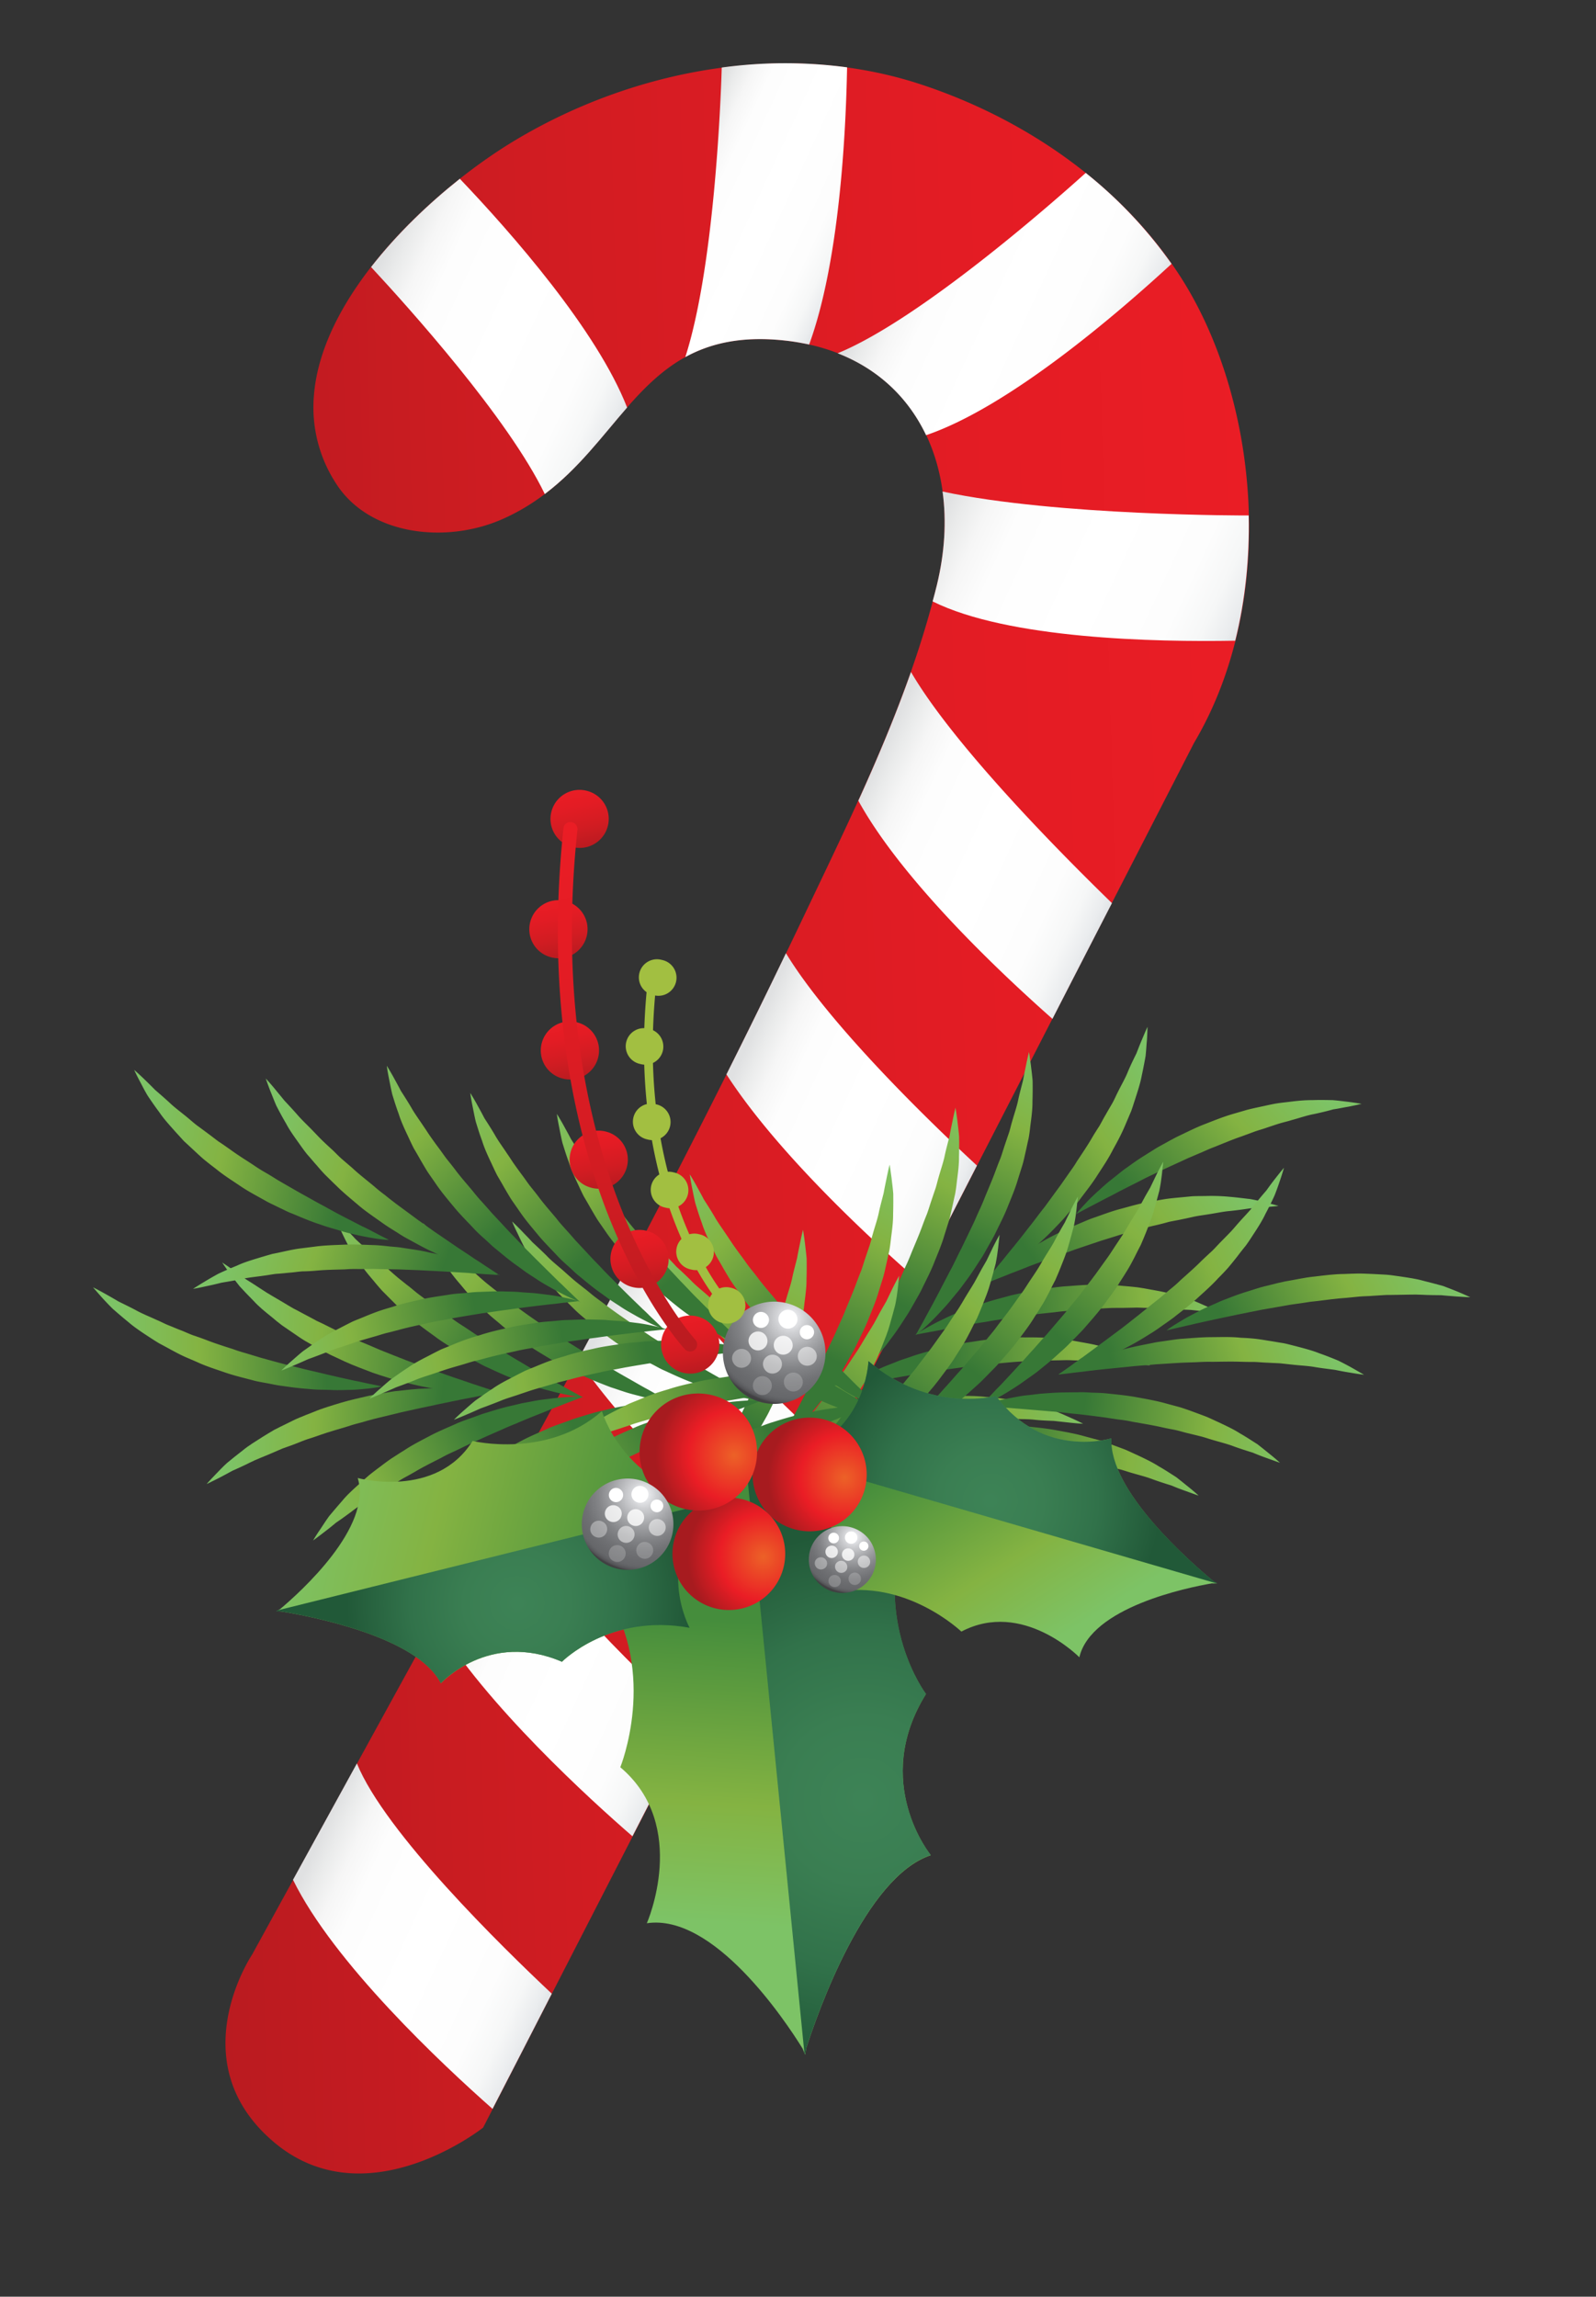 <svg xmlns="http://www.w3.org/2000/svg" width="82" height="118" fill="none" viewBox="0 0 82 118"><rect x="0" y="0" width="82" height="118" fill="#333333" stroke="none"/><path fill="url(#paint0_linear_82_9636)" d="M16.124 20.374a7.158 7.158 0 0 0 1.132 4.453c1.695 2.678 5.641 3.13 8.556 1.845 6.288-2.78 6.498-10.101 14.58-9.168 6.61.762 9.221 6.488 7.74 12.568-1.444 5.93-4.24 11.546-6.848 17.029-4.937 10.368-10.301 20.564-15.863 30.612l-12.465 22.704s-3.705 5.498 1.064 9.595c4.759 4.097 10.802-.701 10.802-.701l36.526-71.144c4.365-7.359 3.337-17.81-.795-24.098-3.068-4.665-8.003-8.036-13.36-9.773-6.839-2.207-14.612-.74-20.683 2.886-4.108 2.449-10 7.813-10.386 13.192Z"/><path fill="url(#paint1_linear_82_9636)" d="M25.617 77.348c-.071.118-.134.246-.205.364l-3.052 5.56c2.6 4.324 8.017 9.236 10.134 11.072 1.01-1.958 1.775-3.459 3.032-5.9-1.929-1.787-7.664-7.246-9.909-11.096Z"/><path fill="url(#paint2_linear_82_9636)" d="M28.35 102.431c-2.55-2.395-8.568-8.281-10.013-11.83l-3.283 5.978c2.085 4.258 7.644 9.466 10.252 11.771.085-.155 2.514-4.885 3.044-5.919Z"/><path fill="url(#paint3_linear_82_9636)" d="M55.787 8.88c-1.635 1.473-8.484 7.516-12.75 9.271 2.14.834 3.653 2.333 4.544 4.208 4.26-1.447 9.828-6.238 12.611-8.803a22.853 22.853 0 0 0-4.414-4.677l.01.001Z"/><path fill="url(#paint4_linear_82_9636)" d="M19.065 13.72c1.96 2.108 7.052 7.777 8.925 11.663 1.734-1.307 2.944-2.972 4.23-4.445-1.552-3.977-5.942-8.97-8.595-11.753-1.604 1.274-3.229 2.825-4.56 4.535Z"/><path fill="url(#paint5_linear_82_9636)" d="M43.522 3.46a24.027 24.027 0 0 0-6.44.01c-.057 1.935-.402 10.304-1.872 14.877 1.32-.725 2.952-1.097 5.174-.844.412.045.812.118 1.19.198 1.552-4.246 1.885-10.828 1.948-14.241Z"/><path fill="url(#paint6_linear_82_9636)" d="M46.8 34.535c-.788 2.242-1.717 4.44-2.7 6.603 2.28 4.154 7.489 9.014 9.973 11.209A2697 2697 0 0 1 57.13 46.4c-2.41-2.341-8.073-8.015-10.319-11.865h-.01Z"/><path fill="url(#paint7_linear_82_9636)" d="M32.894 63.845a715.39 715.39 0 0 1-3.19 6.008c3.06 4.471 8.53 9.254 9.986 10.486 1.456-2.846 1.516-2.946 3.02-5.883-1.005-.912-6.97-6.396-9.816-10.611Z"/><path fill="url(#paint8_linear_82_9636)" d="M64.159 26.484s-9.848.033-15.732-1.23c.212 1.52.11 3.152-.295 4.818-.068.273-.137.546-.216.827 3.871 1.93 11.437 2.093 15.548 2.02.52-2.087.737-4.257.692-6.416l.003-.02Z"/><path fill="url(#paint9_linear_82_9636)" d="M40.381 48.973a406.734 406.734 0 0 1-3.058 6.226c2.72 4.21 7.829 8.838 9.839 10.585 1.441-2.799 1.75-3.403 3.032-5.9-1.868-1.722-7.472-7.05-9.813-10.911Z"/><path fill="url(#paint10_linear_82_9636)" d="M47.059 68.575s.12-.219.338-.61c.108-.192.231-.43.377-.694.145-.264.304-.565.476-.894.172-.33.356-.686.552-1.06.206-.374.386-.78.595-1.182l.615-1.276c.102-.22.194-.442.296-.663a9.45 9.45 0 0 0 .286-.664c.185-.454.38-.896.544-1.342.083-.223.165-.446.258-.667.082-.223.145-.439.216-.653.072-.214.144-.429.215-.633.071-.205.114-.423.175-.62.112-.402.25-.783.319-1.143.078-.359.172-.686.243-.978.051-.294.11-.558.152-.766.085-.426.152-.68.152-.68s.04.247.099.688c.024.225.063.49.087.802.005.31.005.657-.008 1.042.006.388-.048.797-.106 1.235-.024.22-.05.449-.093.676-.054.226-.098.453-.153.689-.055.235-.1.472-.176.715l-.223.71c-.14.487-.347.957-.535 1.43-.187.471-.431.928-.645 1.378-.111.22-.242.437-.363.656-.12.209-.231.429-.37.626-.256.397-.502.786-.774 1.142-.136.179-.252.35-.385.509-.134.16-.257.31-.38.46-.236.294-.487.546-.696.775a11.5 11.5 0 0 1-.576.565 6.028 6.028 0 0 1-.535.453l.023-.026Z"/><path fill="url(#paint11_linear_82_9636)" d="m43.293 71.438.329-.611c.108-.192.23-.43.376-.694.145-.264.305-.565.476-.894l.553-1.06c.206-.374.386-.78.595-1.182.2-.413.401-.835.615-1.276.101-.22.194-.442.295-.663a9.4 9.4 0 0 0 .286-.664c.186-.454.38-.896.545-1.342.082-.223.165-.446.257-.667.083-.223.145-.438.217-.653.072-.214.144-.429.215-.633.07-.205.114-.423.174-.619.112-.403.251-.784.32-1.144.078-.358.172-.686.242-.978.052-.294.11-.558.152-.766.086-.426.152-.68.152-.68s.041.247.1.688c.023.225.062.49.086.802.005.31.006.657-.007 1.042.006.388-.049.797-.106 1.235-.024.22-.05.45-.094.676-.054.226-.098.453-.153.689-.055.235-.1.472-.175.715l-.223.71c-.14.487-.348.957-.535 1.43-.187.472-.431.928-.645 1.378-.112.22-.242.437-.363.656-.12.209-.241.428-.37.626-.256.397-.502.786-.774 1.142-.136.179-.252.35-.386.509-.134.16-.257.31-.38.46-.236.294-.486.547-.696.775a11.5 11.5 0 0 1-.576.565 6.005 6.005 0 0 1-.534.453l.032-.025Z"/><path fill="url(#paint12_linear_82_9636)" d="M35.459 77.71s.12-.218.329-.61c.108-.191.23-.43.376-.694.145-.264.304-.565.476-.894l.553-1.06c.206-.374.386-.78.595-1.182l.615-1.276c.101-.22.194-.442.295-.663.102-.22.204-.442.286-.664.186-.454.38-.896.545-1.342.082-.223.165-.446.257-.667.083-.223.145-.439.217-.653.072-.214.144-.429.215-.633.07-.205.114-.423.174-.619.112-.403.251-.784.32-1.144.078-.358.172-.686.242-.978.052-.294.11-.558.152-.766.086-.426.152-.68.152-.68s.041.247.1.688c.023.225.062.49.086.802.005.31.006.657-.007 1.043.006.387-.049.796-.106 1.234-.024.22-.05.45-.094.676-.054.226-.098.453-.153.689-.055.235-.1.472-.175.715l-.223.71c-.14.487-.347.957-.535 1.43-.187.472-.431.928-.646 1.378-.11.22-.241.437-.362.656-.12.209-.232.429-.37.626-.256.397-.503.786-.774 1.142-.136.179-.252.35-.386.509l-.38.46c-.236.294-.486.547-.696.775-.218.227-.403.41-.575.565a6.02 6.02 0 0 1-.535.453l.032-.025Z"/><path fill="url(#paint13_linear_82_9636)" d="M39.908 74.362s.12-.218.329-.611c.108-.191.231-.429.376-.693.146-.265.305-.566.477-.895.171-.33.356-.686.552-1.06.206-.374.386-.78.595-1.182l.615-1.275c.102-.221.194-.443.296-.664.101-.22.203-.441.286-.664.185-.453.379-.896.544-1.341.083-.223.165-.446.257-.668.083-.223.145-.438.217-.653.072-.214.144-.428.215-.633.071-.205.113-.413.175-.619.112-.403.25-.784.319-1.144.078-.358.172-.686.243-.978.051-.294.11-.558.151-.766.086-.425.152-.679.152-.679s.041.246.1.687c.024.225.062.49.087.802.004.31.005.658-.008 1.043.006.387-.048.796-.106 1.235-.024.22-.05.448-.093.675-.054.226-.099.453-.154.689-.054.236-.1.472-.175.715l-.223.71c-.14.487-.347.957-.535 1.43-.187.472-.431.928-.645 1.378-.112.22-.242.437-.363.656-.12.21-.24.428-.37.626-.256.397-.502.786-.774 1.143-.136.178-.252.349-.386.508l-.38.461c-.235.293-.486.546-.695.774-.22.227-.404.41-.576.565a6.02 6.02 0 0 1-.535.454l.032-.026Z"/><path fill="url(#paint14_linear_82_9636)" d="M50.526 65.96s.157-.196.438-.542c.144-.168.303-.383.503-.612.191-.24.405-.506.64-.79.235-.293.483-.604.743-.943.268-.328.521-.687.813-1.05.273-.367.548-.753.833-1.137l.413-.592c.139-.198.286-.394.406-.603.267-.406.544-.81.783-1.219.12-.209.248-.407.377-.606.119-.2.22-.41.337-.6.11-.201.227-.391.335-.582.109-.191.188-.386.287-.578.186-.376.389-.72.523-1.063.145-.342.294-.645.43-.92.109-.277.204-.528.294-.73.17-.407.274-.637.274-.637s.001.251-.028.692c-.024.22-.034.49-.068.804-.053.304-.12.654-.2 1.022-.07.379-.2.77-.334 1.19-.07.206-.134.43-.215.644-.092.212-.184.434-.275.646a9.68 9.68 0 0 1-.305.662c-.111.22-.232.439-.353.657-.224.45-.513.872-.793 1.305-.27.434-.596.833-.892 1.236-.147.196-.314.39-.48.575-.165.185-.313.381-.477.547-.329.35-.647.683-.97.976-.161.147-.313.294-.474.431-.159.128-.309.256-.459.385-.289.248-.573.45-.826.634-.252.175-.473.335-.67.448-.375.24-.61.35-.61.35Z"/><path fill="url(#paint15_linear_82_9636)" d="M47.009 68.58s.248-.051.683-.129c.218-.044.484-.082.773-.147.296-.055.633-.115 1-.19.366-.067.762-.14 1.185-.2.417-.08.86-.137 1.314-.213.453-.066.926-.13 1.398-.194.235-.023.481-.054.726-.076.246-.03.482-.063.726-.075.49-.043.97-.096 1.447-.112.244-.012.478-.025.713-.038.234-.013.466-.007.7-.01.232-.004.456-.008.67-.014.223-.004.434.019.648.013.415.017.824.004 1.188.044.364.04.712.048 1.012.062l.785.086c.441.048.702.058.702.058s-.22-.121-.626-.301c-.204-.09-.453-.204-.74-.323-.3-.1-.628-.204-1.005-.303-.366-.117-.775-.191-1.212-.268a15.031 15.031 0 0 0-.667-.112c-.23-.025-.47-.05-.71-.068a9.55 9.55 0 0 0-.732-.05c-.251-.009-.494-.007-.746-.005-.502-.016-1.013.043-1.53.074-.51.04-1.014.13-1.516.201-.247.04-.496.1-.734.151-.239.052-.476.093-.707.165-.46.123-.909.238-1.322.386-.212.074-.413.139-.605.205-.192.075-.375.152-.557.219-.354.135-.672.294-.949.428-.276.134-.514.262-.71.376-.393.218-.594.37-.594.37l-.008-.01Z"/><path fill="url(#paint16_linear_82_9636)" d="M43.417 71.278s.248-.05.683-.129c.218-.043.484-.082.773-.147.297-.054.633-.114 1-.19.366-.066.762-.139 1.186-.198.416-.08.858-.138 1.313-.214.453-.067.926-.13 1.398-.195.236-.022.481-.054.726-.075.246-.031.482-.063.726-.075.49-.043.97-.097 1.448-.112l.712-.038c.234-.013.466-.007.7-.01.232-.004.456-.008.67-.014.223-.005.434.019.648.013.416.016.824.003 1.188.043.365.04.713.049 1.012.063l.786.085c.44.049.701.058.701.058s-.22-.12-.626-.3c-.204-.09-.453-.205-.74-.323-.29-.1-.628-.204-1.005-.303-.366-.118-.775-.191-1.212-.268a15.03 15.03 0 0 0-.667-.112c-.23-.025-.47-.051-.71-.068a9.388 9.388 0 0 0-.732-.051c-.25-.008-.494-.006-.746-.005-.502-.016-1.013.044-1.53.074-.51.041-1.014.131-1.516.202-.247.04-.496.1-.734.151-.239.051-.476.093-.707.164-.46.124-.908.239-1.322.387-.212.073-.413.138-.605.204-.192.076-.375.152-.557.22-.354.135-.672.293-.949.427-.276.134-.513.263-.71.376-.392.218-.593.37-.593.37l-.009-.01Z"/><path fill="url(#paint17_linear_82_9636)" d="M33.507 78.077s.248-.05.683-.128c.218-.044.484-.082.773-.147.297-.055.633-.115 1-.19.366-.066.762-.14 1.185-.199.417-.08.86-.138 1.314-.214.453-.066.926-.13 1.398-.195.236-.022.481-.053.726-.075.236-.032.482-.063.726-.075.49-.043.97-.096 1.448-.112l.712-.038c.234-.013.466-.007.7-.01.232-.004.456-.008.67-.014.223-.004.434.019.648.013.415.017.824.004 1.188.044.364.04.713.049 1.012.062l.785.086c.441.048.702.057.702.057s-.22-.12-.626-.3c-.204-.09-.453-.204-.74-.323-.29-.099-.628-.204-1.005-.303-.366-.117-.775-.191-1.212-.268a15.027 15.027 0 0 0-.667-.112c-.23-.025-.47-.05-.71-.068a9.554 9.554 0 0 0-.732-.05c-.251-.009-.494-.007-.746-.005-.502-.017-1.013.043-1.53.074-.51.04-1.014.13-1.516.201-.247.04-.496.1-.734.152-.239.05-.476.092-.707.164-.46.123-.909.238-1.323.386-.211.074-.412.139-.604.205-.192.075-.375.152-.557.219-.354.135-.672.293-.949.427-.276.135-.514.263-.71.377-.393.218-.594.37-.594.37l-.008-.01Z"/><path fill="url(#paint18_linear_82_9636)" d="M39.976 74.283s.248-.05.683-.129c.218-.043.484-.082.772-.147.297-.054.634-.114 1-.19.367-.066.763-.139 1.186-.199.416-.08.86-.137 1.314-.213.453-.067.925-.13 1.398-.195.235-.023.481-.054.726-.075.246-.031.482-.063.726-.075.49-.043.97-.097 1.447-.112.244-.012.478-.025.712-.038.235-.013.467-.007.7-.01l.67-.014c.224-.005.435.018.649.013.415.016.824.003 1.188.043.364.04.712.049 1.011.062l.786.087c.441.048.702.057.702.057s-.22-.12-.627-.3c-.203-.09-.453-.205-.74-.323-.29-.1-.628-.204-1.005-.303-.365-.118-.774-.191-1.212-.268a15.002 15.002 0 0 0-.666-.112c-.23-.025-.47-.051-.71-.068a9.5 9.5 0 0 0-.732-.051c-.251-.008-.494-.006-.746-.005-.503-.016-1.014.044-1.53.074-.51.041-1.014.13-1.517.201-.246.041-.495.1-.734.152-.238.051-.475.093-.706.164-.46.124-.909.239-1.323.387-.212.073-.413.138-.604.204-.193.076-.375.152-.557.22-.355.135-.673.293-.95.427-.276.134-.513.263-.71.376-.392.218-.593.37-.593.37l-.008-.01Z"/><path fill="url(#paint19_linear_82_9636)" d="M50.502 65.995s.233-.09.65-.257c.203-.084.455-.173.74-.296.283-.104.607-.233.952-.37.344-.135.727-.267 1.122-.418.395-.15.817-.287 1.252-.452l1.34-.452.692-.214c.231-.072.463-.152.701-.204.47-.132.942-.273 1.409-.377.229-.052.468-.113.688-.176.23-.052.456-.085.685-.137.227-.043.447-.096.655-.141.218-.044.434-.069.642-.104.414-.06.812-.152 1.174-.18a21.34 21.34 0 0 0 1.003-.132c.303-.015.567-.035.783-.06.44-.038.696-.068.696-.068s-.244-.075-.679-.18c-.217-.053-.481-.121-.786-.174-.306-.033-.66-.082-1.044-.114a9.78 9.78 0 0 0-1.247-.04c-.224.005-.446 0-.68.013l-.706.067c-.235.023-.48.044-.727.085-.247.04-.495.09-.742.131-.503.08-.995.23-1.484.36-.499.128-.976.318-1.449.479-.232.08-.467.19-.69.281-.225.102-.457.182-.672.294-.43.204-.85.41-1.224.63-.186.105-.381.209-.548.316a9.68 9.68 0 0 0-.5.322c-.323.197-.608.407-.861.592-.243.186-.456.356-.627.501-.341.282-.518.475-.518.475Z"/><path fill="url(#paint20_linear_82_9636)" d="m55.292 62.374.618-.328c.196-.104.432-.223.7-.368.267-.135.575-.294.905-.47.328-.168.688-.35 1.068-.541.37-.2.778-.379 1.198-.584.42-.195.848-.39 1.287-.593.224-.092.448-.193.671-.284.225-.101.45-.202.672-.284.456-.182.904-.375 1.357-.528l.667-.246c.222-.082.441-.135.664-.217.221-.072.433-.146.643-.21.211-.064.42-.108.62-.173.41-.11.784-.243 1.15-.31.357-.076.686-.156.986-.24.296-.044.555-.103.772-.137.436-.087.685-.147.685-.147s-.247-.047-.687-.104c-.22-.024-.488-.063-.805-.088-.31-.005-.658-.014-1.047 0-.388-.003-.8.039-1.243.097-.216.024-.441.048-.679.09-.227.042-.456.095-.695.146-.238.051-.476.102-.716.163l-.721.21c-.49.14-.957.33-1.444.52-.475.179-.938.418-1.387.63-.226.11-.443.232-.66.353-.217.12-.433.233-.632.365-.406.255-.8.493-1.149.754-.178.125-.357.25-.516.378l-.468.374c-.297.228-.557.48-.782.678-.228.216-.422.398-.566.566a7.738 7.738 0 0 0-.466.529Z"/><path fill="url(#paint21_linear_82_9636)" d="m50.383 72.234.482-.508c.153-.157.33-.36.547-.568.208-.219.44-.474.693-.746.253-.272.528-.57.805-.887.286-.307.576-.652.884-.986.3-.344.6-.707.923-1.078.146-.186.302-.372.458-.558.157-.186.313-.372.45-.57.295-.382.598-.765.874-1.16.138-.197.275-.385.412-.573.137-.188.256-.387.383-.576.128-.19.255-.378.372-.559.117-.18.225-.371.332-.553.214-.363.445-.695.606-1.016.172-.329.34-.62.494-.883.127-.276.25-.504.34-.706.198-.394.33-.622.33-.622l-.076.688c-.024.22-.063.486-.126.798-.082.3-.167.639-.275 1.004-.1.375-.257.754-.418 1.162-.08.203-.172.416-.263.628-.11.2-.21.412-.321.631-.11.21-.222.43-.351.638-.13.208-.26.426-.4.633-.26.435-.576.835-.882 1.246-.307.411-.659.788-.982 1.168-.166.185-.35.358-.514.533-.174.175-.339.35-.522.513-.355.319-.69.63-1.039.901-.17.136-.33.273-.498.39-.168.117-.327.235-.484.343-.306.228-.607.407-.868.572-.27.163-.497.293-.703.396-.39.209-.635.308-.635.308l-.028-.003Z"/><path fill="url(#paint22_linear_82_9636)" d="m45.995 74.034.482-.508c.153-.157.33-.36.547-.568.209-.219.44-.474.693-.746a38.3 38.3 0 0 0 .805-.887c.286-.307.576-.652.884-.986.3-.344.601-.707.923-1.078.146-.186.303-.372.46-.568.156-.186.312-.371.45-.569.294-.383.598-.765.874-1.16.138-.198.275-.385.412-.573.137-.188.255-.388.383-.577.127-.189.255-.378.371-.558.117-.18.225-.372.332-.553.215-.363.445-.696.606-1.016.172-.33.34-.62.495-.883.127-.276.249-.504.339-.707.198-.394.33-.621.33-.621l-.077.697c-.024.22-.063.486-.126.798-.081.3-.167.639-.275 1.004-.099.375-.257.754-.418 1.162-.08.203-.172.416-.263.628-.109.2-.21.412-.32.631-.111.21-.223.43-.352.638-.13.208-.26.426-.399.633-.261.435-.576.835-.883 1.246-.307.411-.659.788-.982 1.168-.165.185-.349.358-.514.533-.174.174-.339.35-.521.513-.355.319-.69.63-1.04.901-.17.136-.33.273-.498.39-.168.117-.327.235-.484.343-.306.228-.607.407-.867.572-.27.163-.498.293-.703.396-.392.209-.635.308-.635.308l-.029-.004Z"/><path fill="url(#paint23_linear_82_9636)" d="m36.814 78.091.483-.507c.153-.158.33-.36.547-.569.208-.218.44-.473.692-.745.253-.272.528-.57.806-.888.285-.307.575-.652.883-.985.3-.344.601-.707.923-1.078.147-.187.303-.373.459-.558.156-.186.312-.372.45-.57.294-.383.598-.765.874-1.16.138-.197.275-.385.412-.573.137-.188.256-.388.383-.577.127-.189.255-.378.372-.558.116-.18.225-.372.332-.553.214-.363.444-.695.606-1.016.171-.329.339-.62.494-.883.127-.276.249-.504.34-.707.197-.394.329-.62.329-.62l-.076.696c-.024.22-.063.486-.127.798-.08.3-.166.639-.274 1.004-.1.375-.258.754-.419 1.162-.08.204-.171.416-.262.628-.11.2-.21.412-.322.632-.11.21-.221.43-.35.638-.13.207-.26.425-.4.632-.26.435-.576.836-.883 1.247-.307.41-.658.787-.981 1.168-.166.184-.35.357-.514.533-.175.174-.34.349-.522.513-.355.318-.69.63-1.04.9-.17.136-.33.273-.498.39-.168.117-.326.235-.483.343-.307.228-.608.407-.868.572-.27.164-.498.293-.703.396-.391.209-.635.308-.635.308l-.028-.013Z"/><path fill="url(#paint24_linear_82_9636)" d="m41.97 75.989.483-.508c.153-.157.33-.36.547-.568.208-.218.44-.473.693-.745.253-.272.528-.57.805-.888.286-.307.576-.652.884-.985.3-.344.6-.707.922-1.078.147-.187.303-.373.46-.559.155-.185.311-.371.45-.569.294-.383.597-.765.873-1.16.138-.198.275-.386.412-.573.137-.188.256-.388.383-.577.128-.189.255-.378.372-.558.117-.18.225-.372.332-.553.214-.363.445-.696.606-1.016.172-.33.34-.62.494-.883.127-.276.25-.504.34-.707.198-.394.33-.621.33-.621l-.077.697c-.024.22-.063.486-.126.798-.082.3-.167.639-.275 1.004-.1.375-.257.754-.418 1.162-.08.203-.172.416-.263.628-.11.2-.21.412-.321.631-.11.21-.222.43-.352.648-.13.208-.26.425-.4.632-.26.436-.576.836-.883 1.247-.306.41-.658.788-.981 1.168-.166.185-.35.358-.514.533-.174.174-.339.35-.522.513-.355.319-.69.63-1.04.9-.17.137-.33.274-.498.39-.168.117-.326.235-.483.344-.306.227-.607.407-.868.571-.27.164-.498.294-.703.397-.391.208-.635.307-.635.307l-.026-.022Z"/><path fill="url(#paint25_linear_82_9636)" d="M54.411 70.597s.21-.15.568-.401c.179-.126.391-.296.642-.461a267.732 267.732 0 0 0 1.784-1.322c.347-.252.689-.533 1.049-.813.361-.289.724-.587 1.105-.884l.556-.47a6.51 6.51 0 0 0 .547-.481c.366-.328.73-.645 1.068-.985a27.1 27.1 0 0 1 .519-.484c.173-.165.317-.333.481-.498.164-.166.317-.323.47-.48.153-.157.287-.326.43-.485.278-.317.56-.595.787-.89.225-.284.448-.55.648-.779.172-.242.331-.456.466-.625.27-.347.437-.542.437-.542s-.065.245-.208.664c-.072.214-.158.465-.277.762a16.23 16.23 0 0 1-.462.935c-.164.349-.387.701-.63 1.07-.118.181-.246.38-.383.568-.145.177-.292.364-.44.56a22.22 22.22 0 0 1-.46.568c-.165.185-.34.369-.515.543-.342.378-.728.712-1.105 1.058-.377.345-.788.648-1.182.962-.2.152-.41.293-.61.436-.2.142-.4.284-.607.407-.406.255-.8.492-1.19.69-.196.105-.383.21-.566.296-.184.086-.368.172-.542.25-.338.166-.671.284-.955.398a11.34 11.34 0 0 1-.756.265c-.423.137-.68.177-.68.177l.011-.009Z"/><path fill="url(#paint26_linear_82_9636)" d="M50.334 72.228s.25.018.693.047c.222.015.49.044.79.058a426.909 426.909 0 0 1 2.21.184c.423.027.862.094 1.323.135.46.05.929.111 1.407.173l.715.108c.24.026.488.063.724.117.476.082.962.164 1.426.263.237.055.465.1.702.144.228.045.453.118.67.17.227.054.444.107.652.159.217.052.413.122.62.183.404.122.791.213 1.136.347.345.125.673.228.964.318.278.118.53.213.735.284.41.15.662.236.662.236s-.184-.174-.532-.454c-.17-.135-.383-.312-.633-.504-.263-.164-.552-.36-.89-.552-.326-.21-.705-.386-1.101-.574-.203-.09-.406-.19-.62-.28-.213-.082-.437-.165-.66-.247a15.475 15.475 0 0 0-.692-.24l-.725-.195c-.49-.14-.994-.225-1.498-.319s-1.013-.14-1.51-.194c-.25-.028-.501-.036-.743-.043-.251-.008-.49-.034-.725-.021-.476.005-.941.003-1.38.032-.216.015-.43.03-.636.046-.207.026-.404.053-.59.071-.382.035-.72.114-1.027.168-.307.063-.566.121-.785.175-.429.107-.672.206-.672.206h-.01Z"/><path fill="url(#paint27_linear_82_9636)" d="m46.154 73.916.693.047c.222.014.49.043.79.057a393.388 393.388 0 0 1 2.21.184c.424.027.862.094 1.323.135.46.05.929.112 1.407.174.24.026.477.071.716.107.24.026.487.063.724.118.476.08.961.163 1.426.262.236.055.464.1.702.145.227.044.452.117.67.17.226.053.444.106.651.158.218.053.414.123.62.184.404.121.792.212 1.136.346.345.125.673.229.964.319.278.117.53.212.735.283.41.151.663.237.663.237s-.185-.175-.533-.455c-.169-.134-.382-.312-.633-.504-.263-.164-.552-.36-.89-.551-.326-.21-.704-.387-1.1-.575-.204-.09-.407-.19-.62-.28-.214-.082-.438-.164-.661-.247a15.349 15.349 0 0 0-.692-.24l-.725-.195c-.49-.14-.994-.225-1.498-.319-.503-.094-1.012-.14-1.51-.194-.25-.027-.501-.036-.743-.043-.25-.008-.49-.034-.725-.021-.475.006-.94.003-1.38.032-.215.015-.43.03-.636.047-.206.025-.403.052-.59.07-.382.036-.72.115-1.026.168-.308.063-.566.122-.786.175a5.59 5.59 0 0 0-.672.207l-.01-.001Z"/><path fill="url(#paint28_linear_82_9636)" d="M34.832 77.942s.25.018.693.047c.223.005.49.044.79.057a426.969 426.969 0 0 1 2.21.184c.423.027.862.095 1.323.135.46.05.929.112 1.407.174l.715.107c.24.026.488.063.724.118.476.081.962.163 1.426.263.237.054.465.099.702.144.227.054.453.117.67.17l.652.158c.217.053.413.123.62.184.404.122.791.212 1.136.347.345.124.673.228.964.318.278.117.53.212.735.283.41.151.662.237.662.237s-.184-.175-.532-.454c-.17-.135-.383-.313-.633-.505-.263-.164-.552-.36-.89-.551-.326-.21-.705-.386-1.101-.575-.203-.09-.406-.19-.62-.28a67.882 67.882 0 0 0-.66-.246 15.514 15.514 0 0 0-.692-.24c-.235-.065-.48-.13-.725-.196-.49-.14-.994-.225-1.498-.318-.504-.094-1.012-.14-1.51-.195-.25-.027-.501-.035-.743-.043-.242-.007-.49-.034-.725-.02-.476.005-.941.002-1.38.031-.216.016-.43.03-.636.047-.207.026-.403.052-.59.07-.382.036-.72.115-1.027.168-.307.063-.566.122-.785.175a5.568 5.568 0 0 0-.672.207l-.01-.001Z"/><path fill="url(#paint29_linear_82_9636)" d="M42.053 75.94s.25.018.693.047c.221.015.49.044.789.057.308.024.644.052 1.019.083l1.191.101c.424.028.863.095 1.324.136.46.05.928.111 1.406.173.24.026.477.072.716.107.24.027.488.063.724.118.476.081.962.164 1.426.263.237.055.465.099.702.144.227.054.453.117.67.17.227.054.444.107.652.159.217.052.413.122.62.183.403.122.791.213 1.135.347.345.125.674.228.964.318.278.117.53.213.735.283.41.152.663.237.663.237s-.184-.174-.532-.454c-.17-.135-.383-.313-.633-.504-.264-.164-.553-.36-.89-.552-.327-.21-.705-.386-1.101-.575-.204-.09-.406-.189-.62-.28a70.555 70.555 0 0 0-.661-.246 15.514 15.514 0 0 0-.691-.24c-.236-.065-.48-.13-.726-.196-.489-.14-.993-.224-1.497-.318-.504-.094-1.013-.14-1.511-.195-.25-.027-.5-.035-.742-.042-.252-.008-.491-.035-.725-.022-.476.006-.941.004-1.38.033-.216.015-.43.03-.636.046-.207.026-.404.053-.59.07-.382.036-.72.115-1.027.169-.308.063-.566.121-.785.174a5.59 5.59 0 0 0-.673.207h-.01Z"/><path fill="url(#paint30_linear_82_9636)" d="m54.37 70.622.688-.08c.217-.034.49-.052.787-.097.304-.034.638-.075 1.01-.112.373-.036.776-.079 1.197-.12.423-.05.87-.069 1.322-.116.459-.027.928-.063 1.416-.087.244-.011.486-.014.73-.026.244-.012.488-.024.73-.017.485-.004.971-.019 1.455-.004.241.007.473.013.716.01.232.006.462.032.694.038.231.015.454.02.675.035l.642.07c.422.046.818.06 1.179.13.362.058.707.096 1.003.138.294.061.56.11.77.142.438.077.697.106.697.106s-.219-.13-.603-.347c-.191-.108-.439-.24-.715-.377-.288-.119-.612-.251-.977-.378-.362-.146-.758-.247-1.192-.362-.217-.053-.433-.115-.661-.16-.23-.034-.457-.079-.696-.114-.238-.036-.476-.082-.725-.109-.249-.027-.5-.045-.75-.053-.508-.056-1.015-.034-1.53-.032-.513.001-1.023.052-1.521.084-.255.02-.502.061-.738.094-.247.04-.482.063-.72.114-.467.094-.922.18-1.35.287-.21.054-.42.109-.62.164-.201.065-.382.122-.572.179-.361.105-.686.244-.98.347a7.933 7.933 0 0 0-.733.325 5.785 5.785 0 0 0-.617.32l-.01.008Z"/><path fill="url(#paint31_linear_82_9636)" d="M59.933 68.352s.25-.06.677-.158c.21-.055.477-.103.766-.177.298-.064.627-.144.994-.22.367-.076.755-.159 1.172-.248.417-.09.852-.168 1.309-.263.454-.076.92-.16 1.394-.244.236-.032.473-.073.72-.104.236-.042.482-.073.727-.095.482-.063.964-.126 1.443-.16.236-.023.48-.045.706-.068.235-.023.467-.017.693-.04l.674-.042c.223-.005.436 0 .64-.008.418-.002.818-.026 1.194-.004.366.02.706.02 1.016.024.297.033.567.043.788.067.442.03.694.038.694.038s-.23-.113-.639-.283c-.204-.08-.454-.185-.753-.295-.301-.081-.64-.176-1.008-.265-.376-.109-.787-.163-1.226-.23-.22-.025-.448-.07-.68-.085-.23-.016-.472-.023-.703-.038-.242-.007-.483-.024-.735-.023-.243.003-.496.014-.75.024-.504.003-1.016.073-1.527.133-.51.05-1.008.17-1.501.25-.248.05-.488.112-.727.172-.24.061-.478.112-.7.185-.46.143-.902.278-1.308.436-.203.084-.404.15-.598.234-.184.086-.366.163-.54.24-.355.145-.655.315-.933.459-.277.144-.506.283-.693.398-.384.228-.586.39-.586.39Z"/><path fill="url(#paint32_linear_82_9636)" d="m29.94 71.773-.649.248c-.202.075-.456.182-.739.286-.284.114-.599.244-.944.38-.344.136-.72.288-1.107.459-.394.15-.804.346-1.22.523-.419.186-.848.38-1.287.584-.215.102-.43.213-.655.315-.224.1-.44.203-.656.324-.432.223-.872.436-1.287.68-.207.123-.413.235-.62.348-.206.113-.395.246-.592.36-.197.114-.395.237-.58.342-.188.115-.357.242-.534.358-.346.232-.698.435-.985.665-.295.219-.57.42-.82.586a15.22 15.22 0 0 1-.617.493c-.35.271-.56.422-.56.422s.12-.219.375-.587c.127-.19.268-.415.45-.666.201-.239.424-.504.68-.795.246-.302.557-.577.88-.87.162-.146.334-.301.505-.447.18-.145.37-.288.561-.431.19-.144.391-.296.59-.429.208-.131.418-.273.636-.403.419-.283.88-.513 1.333-.753.453-.24.93-.43 1.39-.64.233-.1.465-.181.697-.262.232-.08.456-.172.686-.244.462-.142.894-.279 1.322-.377.208-.045.418-.099.617-.145.198-.036.396-.072.584-.11.377-.074.72-.105 1.035-.147.314-.034.578-.053.802-.067.45-.028.7-.01.7-.01l.008.01Z"/><path fill="url(#paint33_linear_82_9636)" d="M34.675 72.011s-.232.09-.647.248c-.202.075-.457.182-.74.287-.284.113-.598.243-.943.38-.345.136-.72.288-1.107.458-.395.15-.805.347-1.221.523-.418.186-.847.381-1.286.584-.215.102-.431.214-.655.315a8.32 8.32 0 0 0-.657.324c-.431.224-.872.436-1.287.68-.207.123-.413.236-.62.348-.206.113-.395.247-.592.36-.196.114-.393.228-.58.343-.187.114-.356.24-.534.357-.346.233-.697.435-.984.665-.296.219-.57.42-.821.587-.235.196-.437.358-.617.492-.35.271-.56.422-.56.422s.121-.219.375-.587c.127-.189.268-.415.451-.665.2-.24.424-.505.679-.796.246-.301.557-.576.88-.87.162-.146.334-.301.505-.447.18-.144.371-.288.562-.431.19-.143.39-.295.59-.428.208-.132.417-.273.635-.404.42-.283.88-.512 1.334-.753.453-.24.93-.43 1.389-.64.234-.1.466-.18.698-.262.232-.08.455-.172.686-.243.462-.143.893-.28 1.321-.377.209-.045.418-.1.617-.145.198-.037.396-.073.584-.11.377-.075.72-.105 1.035-.148.304-.034.578-.053.803-.067.448-.018.699-.01.699-.01l.008.01Z"/><path fill="url(#paint34_linear_82_9636)" d="m44.728 72.233-.648.248c-.202.074-.456.182-.739.286-.284.114-.599.244-.943.38-.345.136-.72.288-1.108.458-.394.15-.804.347-1.22.524-.419.186-.847.38-1.287.584-.215.102-.43.213-.655.314-.224.101-.44.203-.656.325-.432.223-.872.435-1.287.68-.207.122-.413.235-.62.348-.206.112-.395.246-.592.36-.197.114-.394.237-.58.342-.188.115-.357.241-.534.357-.346.233-.698.436-.985.665-.295.22-.57.421-.82.587-.235.196-.437.358-.617.493-.35.27-.56.422-.56.422s.12-.22.375-.587c.127-.19.268-.416.45-.666.201-.239.424-.504.68-.795.246-.302.557-.577.88-.87.162-.147.334-.302.505-.447.18-.145.37-.288.561-.432.19-.143.391-.295.59-.428.209-.132.418-.273.636-.404.419-.282.88-.512 1.333-.752.453-.24.93-.43 1.39-.64.233-.1.465-.181.697-.262.232-.081.456-.173.687-.244.461-.143.893-.279 1.32-.377.21-.045.42-.109.618-.145.198-.036.396-.073.584-.11.377-.075.72-.105 1.035-.148a15.9 15.9 0 0 1 .802-.066c.448-.019.7-.01.7-.01l.008.01Z"/><path fill="url(#paint35_linear_82_9636)" d="m39.154 71.951-.648.248c-.202.074-.456.182-.74.286-.283.114-.598.244-.943.38-.344.136-.72.288-1.107.458-.395.15-.804.347-1.221.524-.418.186-.847.38-1.286.584-.215.102-.43.213-.655.314-.224.101-.44.203-.656.325-.432.223-.872.436-1.287.68-.207.122-.414.235-.62.348-.206.112-.395.246-.592.36-.197.114-.395.237-.58.342-.188.115-.357.242-.534.357-.346.233-.698.436-.985.666-.295.218-.57.42-.82.586-.235.197-.437.358-.617.493-.35.27-.56.422-.56.422s.12-.219.374-.587c.128-.19.269-.415.451-.666.201-.239.424-.504.68-.795.246-.302.557-.577.88-.87.162-.147.334-.302.505-.447.18-.145.37-.288.561-.432.19-.143.391-.295.59-.428.208-.132.418-.273.636-.404.419-.282.88-.512 1.333-.752.453-.24.93-.43 1.39-.64.233-.1.465-.181.697-.262.232-.081.455-.172.686-.244.462-.143.894-.279 1.322-.377.208-.045.418-.1.617-.145.198-.036.396-.073.584-.11.377-.075.72-.105 1.035-.148.304-.034.578-.052.802-.066.448-.019.7-.01.7-.01l.008.01Z"/><path fill="url(#paint36_linear_82_9636)" d="M25.59 71.548s-.248.05-.683.128c-.217.034-.476.093-.782.147-.297.054-.634.123-1.002.2-.367.075-.764.157-1.171.248-.416.08-.845.187-1.302.282-.447.106-.906.22-1.374.333-.23.062-.47.122-.7.194-.24.06-.47.122-.702.203-.47.142-.941.274-1.385.428-.222.082-.453.154-.674.226-.221.072-.435.165-.648.248-.213.083-.425.156-.636.23-.203.084-.397.169-.59.254-.388.17-.761.303-1.09.47-.328.167-.644.306-.92.43-.258.146-.494.266-.69.37-.39.199-.625.308-.625.308s.167-.194.473-.509c.152-.157.34-.359.566-.566.235-.196.511-.417.818-.654.299-.248.652-.46 1.027-.7.187-.114.385-.237.582-.351.205-.103.42-.215.636-.317.215-.102.431-.223.664-.314.224-.091.458-.191.7-.28.468-.2.959-.34 1.45-.49.492-.148.988-.249 1.486-.368.248-.05.495-.09.732-.132.247-.04.485-.092.72-.105.47-.055.933-.11 1.37-.12.214-.006.43-.021.634-.028.203.003.406.006.592-.003.379-.006.734.023 1.042.047l.795.087c.44.058.695.124.695.124l-.008-.02Z"/><path fill="url(#paint37_linear_82_9636)" d="M29.975 71.806s-.22-.12-.613-.338c-.193-.098-.42-.239-.695-.385-.265-.145-.566-.323-.886-.503-.32-.18-.675-.383-1.039-.606-.365-.205-.746-.45-1.137-.685-.39-.246-.79-.493-1.198-.75-.198-.137-.398-.266-.606-.404a8.34 8.34 0 0 1-.604-.414c-.397-.276-.803-.552-1.178-.844-.188-.146-.386-.284-.574-.43-.187-.146-.355-.3-.544-.437-.177-.145-.357-.28-.525-.424-.169-.144-.328-.287-.486-.43-.31-.276-.63-.533-.884-.793a23.06 23.06 0 0 0-.738-.699c-.198-.225-.391-.41-.538-.571-.305-.314-.5-.49-.5-.49s.091.233.29.631c.094.204.213.449.357.725.166.26.356.561.574.875.206.331.471.65.755.981.137.17.283.34.439.512.166.163.332.336.498.499.175.174.34.346.526.512.186.165.382.322.577.488.38.332.805.62 1.217.926.414.296.86.558 1.288.817.219.13.44.241.659.362.22.111.43.24.652.332.434.202.85.393 1.258.553.205.08.4.16.596.23.197.06.383.129.57.188.356.126.706.203.998.283.302.072.567.13.786.173.436.087.696.105.696.105l.009.011Z"/><path fill="url(#paint38_linear_82_9636)" d="M34.479 72.048s-.22-.12-.613-.338c-.193-.098-.42-.24-.695-.385-.265-.145-.566-.323-.886-.503-.32-.18-.675-.383-1.039-.606-.365-.205-.746-.45-1.137-.685-.39-.246-.79-.493-1.198-.75-.199-.138-.398-.266-.606-.405a8.308 8.308 0 0 1-.604-.413c-.397-.276-.803-.552-1.178-.844-.188-.147-.386-.284-.574-.43-.187-.147-.355-.3-.544-.437-.178-.145-.357-.28-.525-.425a24.708 24.708 0 0 1-.486-.43c-.31-.275-.63-.532-.884-.792-.262-.26-.508-.49-.738-.7-.198-.224-.391-.41-.538-.57-.306-.314-.5-.49-.5-.49s.091.232.29.631c.094.204.213.448.357.725.166.26.356.56.574.875.206.331.471.65.755.98.137.17.283.341.439.513.166.163.332.335.498.499.175.173.34.346.526.511.185.166.382.322.577.489.38.331.805.62 1.217.925.414.297.86.558 1.288.818.219.13.44.241.659.362.22.11.43.24.652.332.434.202.85.392 1.258.553.205.08.4.16.596.23.197.06.383.129.57.188.365.127.706.203.998.283.302.072.567.13.786.173.436.086.696.105.696.105l.009.01Z"/><path fill="url(#paint39_linear_82_9636)" d="M46.453 73.214s-.22-.12-.613-.338c-.192-.098-.42-.239-.694-.385-.266-.145-.566-.323-.886-.503-.32-.18-.676-.383-1.04-.606-.365-.205-.745-.449-1.136-.685-.39-.246-.79-.492-1.199-.75-.198-.137-.397-.266-.605-.404a8.31 8.31 0 0 1-.605-.414c-.396-.276-.802-.552-1.177-.844-.188-.146-.386-.284-.574-.43-.188-.146-.355-.3-.544-.437-.178-.145-.357-.28-.526-.424-.168-.144-.327-.287-.486-.43-.31-.276-.631-.524-.883-.793a23.06 23.06 0 0 0-.738-.699c-.199-.225-.392-.41-.539-.571-.305-.314-.499-.49-.499-.49s.09.233.29.631c.094.204.212.449.357.725.165.26.355.561.573.875.206.332.472.65.756.981.136.17.283.34.438.512.167.163.332.336.499.499.175.174.34.347.526.512.185.165.381.322.576.488.381.332.805.62 1.218.926.414.296.86.558 1.288.817.218.13.439.241.658.362.22.111.43.24.652.332.434.202.85.393 1.259.553.204.08.4.16.595.23.197.06.384.129.562.187.354.126.705.203.997.283.302.072.567.13.786.173.436.087.696.105.696.105l.018.012Z"/><path fill="url(#paint40_linear_82_9636)" d="m39.055 71.96-.613-.338c-.193-.099-.42-.24-.695-.385-.265-.145-.566-.323-.886-.503-.32-.18-.675-.383-1.039-.607-.365-.204-.746-.449-1.137-.685-.39-.245-.79-.492-1.198-.75-.198-.137-.398-.265-.605-.404a8.308 8.308 0 0 1-.605-.414c-.396-.275-.803-.551-1.178-.844-.188-.146-.386-.284-.574-.43-.187-.146-.355-.3-.543-.436-.178-.145-.358-.28-.526-.425a25 25 0 0 1-.486-.43c-.31-.275-.632-.523-.883-.792-.263-.26-.51-.49-.738-.7-.199-.224-.392-.41-.54-.57-.304-.314-.498-.49-.498-.49s.09.232.29.63c.093.204.212.45.356.726.166.26.356.56.574.874.206.332.472.651.755.982.137.17.283.34.439.512.166.163.332.335.498.499.175.173.34.346.526.511.186.165.382.322.577.489.38.331.805.62 1.218.925.413.297.86.558 1.287.817.219.13.44.242.659.363.22.11.43.24.652.332.434.202.85.392 1.258.553.205.08.4.16.596.23.197.06.383.128.57.188.356.125.706.202.998.283.302.072.568.13.786.173.436.086.696.105.696.105l.009.01Z"/><path fill="url(#paint41_linear_82_9636)" d="M25.64 71.544s-.244-.085-.665-.218c-.207-.061-.459-.156-.75-.246-.29-.1-.607-.212-.962-.328-.355-.126-.729-.253-1.13-.404-.402-.13-.82-.302-1.25-.455-.427-.173-.874-.338-1.32-.522-.222-.092-.444-.193-.666-.285-.223-.092-.455-.185-.666-.295-.444-.204-.888-.397-1.32-.618-.21-.11-.423-.21-.644-.313-.211-.11-.412-.228-.614-.328-.201-.109-.403-.218-.596-.316-.191-.108-.373-.224-.555-.331-.355-.213-.712-.407-1.019-.614-.307-.208-.598-.385-.852-.548-.242-.18-.458-.33-.637-.466-.36-.252-.578-.392-.578-.392s.132.208.402.576c.136.18.296.4.493.643.208.226.45.484.722.756.26.289.58.546.928.826.168.144.346.29.525.425.19.127.388.264.587.402.198.138.396.275.615.406.21.12.428.25.657.371.437.26.91.467 1.37.682.462.214.948.383 1.422.57.233.084.477.16.712.233.234.074.467.158.695.202.462.118.915.236 1.343.311.218.043.427.086.627.117.202.022.403.044.594.075.371.06.728.08 1.037.094.308.015.579.025.802.02.446 0 .702-.03.702-.03h-.01Z"/><path fill="url(#paint42_linear_82_9636)" d="M19.632 71.234s-.246-.056-.683-.142c-.218-.044-.473-.11-.777-.163-.293-.07-.635-.137-.994-.225-.36-.078-.756-.18-1.163-.272-.417-.094-.84-.208-1.294-.316-.443-.116-.905-.243-1.366-.371-.234-.074-.46-.138-.694-.212a8.546 8.546 0 0 1-.694-.22c-.459-.147-.928-.295-1.374-.47a17.993 17.993 0 0 0-.672-.238c-.224-.082-.426-.182-.64-.263-.215-.082-.418-.171-.623-.252-.204-.08-.396-.188-.591-.267-.378-.177-.76-.325-1.08-.505-.32-.17-.634-.32-.91-.457-.254-.154-.492-.286-.684-.394-.384-.216-.614-.328-.614-.328s.164.192.457.523c.147.161.338.366.557.583.23.2.496.431.799.677.292.254.635.485 1.006.728.181.117.371.244.571.363.202.109.413.219.623.338.21.11.43.231.652.333.222.101.454.194.685.297.461.215.95.365 1.435.534.486.169.988.282 1.468.412.245.065.493.102.73.147.247.047.484.102.714.127.477.071.936.131 1.37.16.22.023.432.037.635.04.203.003.407.006.6.017.376.013.727-.007 1.038-.012.312-.014.577-.043.803-.066.442-.049.69-.108.69-.108l.02.002Z"/><path fill="url(#paint43_linear_82_9636)" d="M29.762 66.845s-.256.03-.698.079c-.215.015-.482.063-.785.087-.305.035-.639.075-1.012.121-.374.046-.768.1-1.191.16-.423.05-.858.128-1.32.184-.454.076-.918.15-1.393.234-.237.042-.476.093-.713.134-.237.042-.475.084-.714.145-.477.102-.953.204-1.413.328-.23.062-.46.123-.689.176-.23.062-.441.135-.67.197-.221.063-.441.125-.652.19-.21.063-.413.138-.614.203-.393.14-.783.242-1.119.39a27.95 27.95 0 0 1-.951.359c-.275.124-.52.233-.723.317-.408.177-.65.267-.65.267s.175-.184.508-.476c.17-.145.365-.327.61-.523.252-.175.537-.385.86-.591.316-.227.686-.418 1.076-.617.195-.104.4-.207.606-.31.214-.093.436-.175.65-.267a13.6 13.6 0 0 1 .679-.264c.232-.081.472-.151.712-.222.483-.16.98-.27 1.477-.38.498-.119 1.01-.178 1.503-.26.247-.04.5-.051.745-.073.245-.021.49-.052.724-.056.477-.015.936-.042 1.38-.023.222.005.435.01.637.022.201.022.404.034.596.046.376.022.729.08 1.035.113.306.043.572.092.79.145.436.086.68.17.68.17l.039-.005Z"/><path fill="url(#paint44_linear_82_9636)" d="M34.277 68.287s-.255.03-.697.078c-.215.015-.482.063-.785.088-.305.034-.639.075-1.013.12-.373.047-.767.1-1.19.16-.423.05-.858.129-1.32.184-.455.076-.919.151-1.393.234-.238.042-.476.093-.713.135a9.663 9.663 0 0 0-.714.144c-.477.102-.954.205-1.413.328-.23.062-.46.124-.689.176-.23.062-.441.135-.662.198-.22.063-.44.126-.65.19-.211.064-.413.138-.614.203-.394.14-.784.243-1.12.39a27.95 27.95 0 0 1-.95.36c-.276.124-.52.232-.724.316-.407.178-.65.267-.65.267s.175-.183.508-.476c.171-.145.366-.327.61-.522.252-.175.537-.386.86-.592.316-.226.686-.418 1.076-.616.196-.105.401-.208.606-.31.214-.093.437-.175.65-.268a13.6 13.6 0 0 1 .679-.264c.232-.08.472-.151.713-.221.483-.16.98-.27 1.477-.38.498-.119 1.009-.179 1.502-.26.247-.04.5-.052.745-.073.245-.022.491-.053.724-.056.477-.016.936-.043 1.38-.023.222.005.435.009.638.021.2.022.403.035.596.046.376.022.728.08 1.035.114.305.043.572.091.789.144.437.087.68.171.68.171l.03-.006Z"/><path fill="url(#paint45_linear_82_9636)" d="M43.941 71.074s-.255.03-.697.079c-.215.015-.482.063-.785.088-.305.034-.639.075-1.013.12-.373.047-.767.1-1.19.16-.423.05-.858.128-1.32.184-.455.076-.919.15-1.393.234-.237.042-.476.093-.713.135a9.665 9.665 0 0 0-.714.144 28.61 28.61 0 0 0-1.413.328c-.23.062-.46.124-.689.176-.23.062-.441.135-.661.198-.22.063-.44.126-.652.19-.21.063-.413.147-.613.203-.394.14-.784.243-1.12.39-.344.136-.658.256-.95.36a26.2 26.2 0 0 1-.724.316c-.407.178-.65.267-.65.267s.176-.184.508-.476c.171-.145.366-.327.61-.522.252-.176.537-.386.86-.592.316-.227.686-.418 1.076-.617.196-.104.401-.207.606-.31.214-.093.437-.175.65-.267.224-.092.447-.183.68-.264.231-.08.471-.151.712-.222.483-.16.98-.27 1.477-.379.498-.12 1.009-.18 1.502-.26.247-.041.5-.052.745-.073.245-.022.491-.053.724-.057.477-.015.936-.042 1.38-.022.222.005.435.009.638.021.2.022.403.035.596.046.376.022.728.08 1.035.113.306.043.572.092.789.145.437.086.68.17.68.17l.03-.006Z"/><path fill="url(#paint46_linear_82_9636)" d="M38.63 69.372s-.255.03-.697.078c-.215.015-.482.063-.785.088a68.282 68.282 0 0 0-2.203.28c-.423.051-.858.129-1.32.185-.454.076-.918.15-1.393.234-.237.041-.476.092-.713.134a9.663 9.663 0 0 0-.714.144c-.477.103-.953.205-1.413.329-.23.061-.46.123-.688.175-.23.062-.442.136-.672.197-.22.063-.44.126-.65.19-.212.064-.414.138-.615.203-.393.14-.783.243-1.119.39-.345.136-.658.256-.95.36-.276.124-.521.233-.724.317-.407.177-.65.266-.65.266s.175-.183.508-.475c.17-.146.365-.327.61-.523.252-.175.537-.386.86-.592.316-.226.686-.417 1.076-.616.196-.104.4-.208.606-.31.214-.093.436-.175.65-.268.224-.091.447-.183.679-.264.232-.08.472-.15.713-.221.483-.16.98-.27 1.477-.38.497-.119 1.008-.179 1.502-.26.247-.04.5-.052.745-.073.245-.022.49-.053.724-.056.477-.016.936-.043 1.38-.023.222.005.435.009.637.022.202.022.404.034.597.045.375.022.728.08 1.035.114.305.043.571.091.789.144.436.087.68.171.68.171l.039-.005Z"/><path fill="url(#paint47_linear_82_9636)" d="M25.62 65.513s-.25-.028-.693-.047c-.22-.024-.492-.025-.79-.058-.297-.023-.644-.041-1.02-.063s-.771-.046-1.196-.064c-.424-.027-.869-.037-1.332-.058-.454-.011-.939-.016-1.412-.03l-.729.008a6.202 6.202 0 0 0-.729.017c-.486.014-.972.019-1.452.063a8.943 8.943 0 0 1-.712.038c-.234.013-.462.055-.696.069-.226.023-.451.047-.676.06-.216.025-.434.07-.64.095-.414.06-.816.094-1.174.18-.358.077-.693.128-1 .181-.289.075-.548.133-.766.177-.428.098-.684.138-.684.138s.21-.142.593-.37c.187-.115.426-.253.704-.406.286-.133.602-.272.958-.417.347-.165.748-.285 1.17-.413.21-.064.43-.127.65-.19.229-.042.457-.095.696-.146.238-.051.476-.102.722-.133l.747-.093c.503-.07 1.018-.081 1.525-.103.516-.02 1.027.006 1.53.023.25.008.5.035.75.062.248.028.49.035.727.08.478.072.936.131 1.361.236.219.043.428.085.626.136.198.05.396.101.574.16.368.088.704.212.994.311.29.1.54.204.754.286.408.17.637.292.637.292l-.017-.021Z"/><path fill="url(#paint48_linear_82_9636)" d="M29.795 66.888s-.185-.175-.5-.48c-.16-.143-.35-.348-.571-.546-.219-.217-.464-.456-.727-.717-.262-.26-.551-.544-.848-.847-.307-.294-.6-.626-.924-.951l-.963-1.033c-.155-.181-.319-.364-.483-.546a8.743 8.743 0 0 1-.473-.554c-.308-.372-.637-.736-.924-1.125-.144-.19-.298-.38-.443-.561-.144-.19-.269-.377-.405-.556-.135-.18-.27-.368-.396-.546-.126-.178-.241-.365-.358-.532-.233-.354-.47-.67-.649-.99-.188-.32-.37-.6-.536-.86-.136-.266-.266-.493-.37-.688-.211-.38-.352-.599-.352-.599s.03.255.118.69c.045.217.093.483.166.79.093.3.193.63.328.993.114.37.287.747.476 1.144.094.204.188.407.292.612.114.196.237.403.35.608.123.207.245.423.377.63.142.21.285.409.427.618.284.417.62.812.945 1.205.325.393.693.752 1.032 1.117.173.184.359.35.544.514.186.166.351.338.54.484.364.301.719.601 1.08.853.18.126.349.26.52.376.172.115.335.22.498.325.316.218.628.378.892.533.275.145.514.268.717.368.405.19.648.274.648.274l-.028-.003Z"/><path fill="url(#paint49_linear_82_9636)" d="M34.085 68.275s-.185-.175-.5-.48c-.16-.143-.35-.347-.571-.545-.219-.218-.465-.447-.728-.708-.262-.26-.551-.543-.848-.847-.307-.294-.6-.626-.923-.95l-.964-1.034a27.15 27.15 0 0 0-.483-.546c-.164-.182-.329-.364-.473-.554-.308-.372-.637-.736-.924-1.125-.144-.19-.298-.38-.443-.56-.144-.19-.269-.378-.405-.557-.135-.18-.27-.368-.396-.546-.126-.178-.24-.365-.358-.532-.233-.354-.47-.67-.648-.989-.188-.32-.371-.601-.537-.86-.135-.267-.266-.494-.37-.689-.21-.38-.352-.599-.352-.599s.03.255.119.69c.044.217.092.483.165.79.093.3.193.63.328.993.114.37.287.747.476 1.144.094.204.188.407.292.612.114.196.237.403.35.608.123.207.245.423.377.631.142.209.285.408.427.617.284.418.62.812.945 1.205.325.393.693.752 1.032 1.118.173.183.359.348.545.514.185.165.35.338.538.484.365.3.72.6 1.08.852.18.126.35.26.522.376.171.116.334.22.497.325.316.218.628.378.893.533.274.146.513.269.716.368.406.19.648.274.648.274l-.027-.013Z"/><path fill="url(#paint50_linear_82_9636)" d="M45.361 72.466s-.184-.174-.5-.48c-.16-.142-.35-.347-.57-.545-.22-.208-.466-.447-.727-.717-.263-.26-.552-.544-.848-.847-.307-.294-.6-.626-.924-.951-.313-.334-.634-.678-.963-1.033-.155-.181-.32-.364-.484-.546a8.743 8.743 0 0 1-.472-.554c-.309-.372-.637-.737-.925-1.126-.144-.19-.297-.38-.443-.56-.144-.19-.269-.377-.404-.557-.136-.179-.27-.367-.396-.545-.126-.178-.242-.365-.359-.532-.233-.354-.47-.67-.648-.99-.188-.32-.37-.6-.536-.86-.136-.266-.266-.493-.371-.688-.21-.38-.351-.599-.351-.599s.03.255.118.69c.044.217.093.483.166.79.093.3.192.63.327.993.115.37.287.747.476 1.144.094.204.188.407.292.612.114.196.237.403.35.608.123.207.245.423.378.63.142.21.285.409.427.618.284.417.619.811.944 1.205.326.393.694.752 1.032 1.117.174.184.36.349.545.514.186.165.35.338.538.484.365.301.72.6 1.08.853.18.126.35.26.522.376.172.115.335.22.498.325.315.218.627.378.892.532.275.147.514.27.716.369.406.19.649.274.649.274l-.029-.004Z"/><path fill="url(#paint51_linear_82_9636)" d="M38.533 69.361s-.185-.174-.5-.48c-.158-.152-.35-.347-.57-.545-.22-.217-.466-.447-.727-.717-.263-.261-.552-.544-.848-.847-.308-.294-.601-.626-.924-.951L34 64.788c-.154-.182-.319-.364-.483-.546a8.743 8.743 0 0 1-.473-.554c-.308-.372-.637-.737-.924-1.126-.144-.19-.298-.38-.443-.56-.144-.19-.269-.378-.404-.557-.136-.179-.27-.367-.396-.545-.126-.178-.242-.365-.36-.532-.232-.355-.469-.67-.647-.99-.188-.32-.37-.6-.536-.86-.136-.266-.267-.493-.371-.688-.21-.38-.352-.599-.352-.599s.03.255.119.69c.044.217.092.483.165.79.094.3.193.63.328.993.115.37.287.746.476 1.144.094.203.188.407.292.612.114.196.237.402.35.608.123.207.245.423.377.63.142.21.285.409.427.618.285.417.62.811.945 1.204.325.394.693.753 1.032 1.118.174.184.36.349.545.514.185.165.35.338.538.484.365.301.72.6 1.08.853.18.126.35.26.522.376.171.115.334.22.498.325.315.218.627.378.892.532.275.146.513.27.716.369.406.189.649.274.649.274l-.029-.004Z"/><path fill="url(#paint52_linear_82_9636)" d="M25.67 65.518s-.209-.139-.58-.382c-.19-.118-.406-.277-.66-.43a62.988 62.988 0 0 0-.85-.567c-.307-.207-.64-.437-.993-.678-.353-.232-.71-.503-1.09-.767-.367-.272-.753-.556-1.139-.84-.188-.146-.385-.293-.572-.45a8.333 8.333 0 0 1-.57-.458c-.373-.311-.758-.604-1.11-.933-.177-.154-.364-.31-.54-.465-.178-.154-.333-.326-.5-.48a26.026 26.026 0 0 1-.494-.46c-.158-.152-.305-.313-.453-.465-.287-.302-.587-.576-.828-.854-.241-.277-.476-.525-.684-.75-.188-.234-.36-.436-.496-.606-.283-.34-.457-.523-.457-.523s.08.24.239.654c.084.202.182.464.306.748.144.277.305.584.501.915.176.338.42.674.681 1.04.126.179.26.368.406.548.156.171.3.352.465.534.155.181.318.373.493.547.175.173.35.347.535.522.358.358.759.682 1.15 1.015.39.332.815.61 1.229.907.206.148.415.278.624.407.209.129.407.267.618.377.421.23.823.457 1.22.645.203.09.386.188.581.267.195.08.371.156.548.224.352.155.69.26.979.359.3.1.553.176.77.229.434.115.682.152.682.152l-.012.018Z"/><path fill="url(#paint53_linear_82_9636)" d="M19.945 63.683s-.23-.112-.625-.32c-.193-.098-.43-.23-.708-.357-.266-.136-.569-.294-.909-.467-.33-.171-.687-.365-1.053-.57-.376-.195-.758-.42-1.161-.639-.402-.227-.812-.465-1.223-.703-.209-.13-.408-.258-.618-.377a8.238 8.238 0 0 1-.617-.387c-.407-.267-.825-.525-1.211-.809-.198-.137-.387-.274-.586-.402-.19-.137-.367-.282-.556-.418-.179-.136-.368-.273-.538-.398-.18-.135-.338-.278-.498-.411-.32-.267-.653-.507-.916-.758-.273-.252-.53-.473-.76-.672-.21-.217-.403-.402-.56-.555-.316-.305-.511-.471-.511-.471s.1.233.31.623c.104.195.223.44.387.71.175.26.368.542.605.858.216.323.494.624.787.956l.459.504.52.482c.175.164.351.329.546.495.197.157.393.313.59.46.392.324.827.594 1.252.882.424.288.883.522 1.321.772.22.121.451.224.672.335.221.101.44.222.665.304.445.184.861.365 1.282.508.206.07.412.142.609.202.197.06.385.11.573.169.365.117.707.184 1.01.255.303.063.57.111.788.145.44.067.7.076.7.076l-.026-.022Z"/><path fill="url(#paint54_linear_82_9636)" d="M41.245 105.264c-.923-1.492-4.581-6.965-8.012-6.452 0 0 2.206-5.005-1.363-8.015 0 0 1.951-4.8-.731-8.911 0 0 5.04-.588 7.218-6.398l.07-.022c3.2 4.515 8.12 2.725 8.12 2.725-1.76 5.18 1.029 8.847 1.029 8.847-2.825 4.542.247 8.28.247 8.28-3.371 1.118-5.8 8.06-6.4 9.908l-.056.341-.123-.293.001-.01Z"/><path fill="url(#paint55_radial_82_9636)" d="M47.825 95.308c-3.372 1.118-5.8 8.061-6.4 9.908l-.057.342-.044-.121-2.966-29.96.07-.02c3.201 4.514 8.12 2.724 8.12 2.724-1.76 5.18 1.03 8.848 1.03 8.848-2.826 4.541.247 8.279.247 8.279Z"/><path fill="url(#paint56_linear_82_9636)" d="M62.291 81.345c-1.314.223-6.235 1.24-6.836 3.802 0 0-2.913-2.976-6.062-1.32 0 0-2.852-2.738-6.52-2.019 0 0 1.008-3.706-2.484-6.89l.006-.058c4.102-.971 4.225-4.929 4.225-4.929 3.165 2.714 6.554 1.79 6.554 1.79 2.415 3.28 5.93 2.176 5.93 2.176-.159 2.688 4.064 6.368 5.202 7.314l.227.14-.243.003.002-.01Z"/><path fill="url(#paint57_radial_82_9636)" d="M57.105 73.888c-.159 2.688 4.064 6.368 5.202 7.313l.227.141-.096-.01-22.05-6.415.007-.057c4.102-.971 4.225-4.929 4.225-4.929 3.165 2.714 6.554 1.79 6.554 1.79 2.415 3.28 5.93 2.176 5.93 2.176v-.01Z"/><path fill="url(#paint58_linear_82_9636)" d="M14.404 82.662c1.015-.855 4.747-4.205 3.976-6.724 0 0 4.02 1.097 5.901-1.905 0 0 3.845.933 6.646-1.533 0 0 1.01 3.705 5.635 4.694l.023.051c-3.052 2.903-1.145 6.387-1.145 6.387-4.108-.75-6.563 1.745-6.563 1.745-3.751-1.609-6.221 1.107-6.221 1.107-1.22-2.405-6.73-3.453-8.198-3.69l-.261-.01.207-.122Z"/><path fill="url(#paint59_radial_82_9636)" d="M22.646 86.483c-1.22-2.405-6.73-3.453-8.198-3.69l-.261-.01.083-.049 22.282-5.541.023.05c-3.052 2.904-1.145 6.388-1.145 6.388-4.108-.75-6.563 1.745-6.563 1.745-3.751-1.609-6.221 1.106-6.221 1.106Z"/><path fill="url(#paint60_radial_82_9636)" d="M38.996 77.103a2.915 2.915 0 0 1 1.246-3.94c1.44-.742 3.212-.19 3.957 1.244a2.915 2.915 0 0 1-1.247 3.94c-1.438.742-3.211.19-3.956-1.244Z"/><path fill="url(#paint61_radial_82_9636)" d="M34.876 81.164a2.885 2.885 0 0 1 1.232-3.894 2.9 2.9 0 0 1 3.909 1.23 2.885 2.885 0 0 1-1.231 3.894 2.91 2.91 0 0 1-3.91-1.23Z"/><path fill="url(#paint62_radial_82_9636)" d="M33.2 75.995a3.016 3.016 0 0 1 1.28-4.063 3.041 3.041 0 0 1 4.078 1.278 3.016 3.016 0 0 1-1.28 4.063 3.035 3.035 0 0 1-4.077-1.287v.01Z"/><path fill="url(#paint63_radial_82_9636)" d="M42.172 70.6a2.642 2.642 0 0 1-3.496 1.289 2.628 2.628 0 0 1-1.296-3.485 2.642 2.642 0 0 1 3.496-1.289 2.628 2.628 0 0 1 1.296 3.485Z"/><path fill="#fff" d="M39.471 67.986c-.1.21-.343.3-.545.2a.404.404 0 0 1-.203-.543c.101-.211.344-.3.546-.201.212.1.302.342.202.544Z"/><path fill="#fff" d="M40.131 70.29a.494.494 0 0 1-.646.238c-.24-.113-.354-.406-.24-.645a.49.49 0 0 1 .647-.238.49.49 0 0 1 .24.645Z" opacity=".5"/><path fill="#fff" d="M41.204 71.21a.494.494 0 0 1-.647.238c-.24-.114-.353-.406-.24-.645a.49.49 0 0 1 .647-.239c.24.114.353.406.24.645ZM39.612 71.392a.487.487 0 1 1-.24-.645c.24.114.353.407.24.645Z" opacity=".2"/><path fill="#fff" d="M41.92 69.887a.494.494 0 0 1-.646.238.49.49 0 0 1-.24-.645.487.487 0 0 1 .886.406Z" opacity=".5"/><path fill="#fff" d="M40.926 67.98a.49.49 0 0 1-.647.239c-.24-.113-.353-.406-.24-.645a.49.49 0 0 1 .648-.238c.24.113.353.406.24.645ZM41.79 68.597a.363.363 0 0 1-.484.179.361.361 0 0 1-.18-.484.363.363 0 0 1 .485-.178c.184.087.268.3.18.483Z"/><path fill="#fff" d="M38.544 69.99a.49.49 0 0 1-.647.239c-.24-.113-.353-.406-.24-.645a.49.49 0 0 1 .647-.238c.24.113.353.406.24.644Z" opacity=".35"/><path fill="#fff" d="M40.684 69.316a.494.494 0 0 1-.647.239.491.491 0 0 1-.24-.645.49.49 0 0 1 .647-.238c.24.113.353.406.24.644ZM39.39 69.097a.49.49 0 0 1-.648.239c-.24-.114-.353-.406-.24-.645a.49.49 0 0 1 .647-.238.49.49 0 0 1 .24.644Z" opacity=".8"/><path fill="url(#paint64_radial_82_9636)" d="M44.843 80.845a1.724 1.724 0 0 1-2.284.841 1.715 1.715 0 0 1-.847-2.276 1.724 1.724 0 0 1 2.284-.842c.868.395 1.241 1.421.847 2.277Z"/><path fill="#fff" d="M43.08 79.135a.273.273 0 0 1-.363.134.273.273 0 1 1 .229-.497.272.272 0 0 1 .135.363Z"/><path fill="#fff" d="M43.506 80.64a.32.32 0 0 1-.581-.266.324.324 0 0 1 .424-.156.323.323 0 0 1 .157.423Z" opacity=".5"/><path fill="#fff" d="M44.208 81.249a.324.324 0 0 1-.425.156.319.319 0 0 1-.157-.423.317.317 0 0 1 .424-.156.323.323 0 0 1 .158.423ZM43.176 81.358a.324.324 0 0 1-.424.156.323.323 0 0 1-.157-.423.32.32 0 0 1 .581.267Z" opacity=".2"/><path fill="#fff" d="M44.68 80.373a.324.324 0 0 1-.424.156.319.319 0 0 1-.157-.423.324.324 0 0 1 .424-.156.323.323 0 0 1 .157.423Z" opacity=".5"/><path fill="#fff" d="M44.022 79.132a.324.324 0 0 1-.424.156.323.323 0 0 1-.158-.423.324.324 0 0 1 .425-.156.323.323 0 0 1 .157.423ZM44.597 79.533a.238.238 0 0 1-.313.12.237.237 0 1 1 .193-.433c.12.052.172.193.12.313Z"/><path fill="#fff" d="M42.471 80.45a.32.32 0 0 1-.424.156.323.323 0 0 1-.157-.423.32.32 0 0 1 .581.267Z" opacity=".35"/><path fill="#fff" d="M43.868 80.004a.32.32 0 0 1-.425.156.323.323 0 0 1-.157-.423.32.32 0 0 1 .582.267ZM43.02 79.863a.324.324 0 0 1-.424.156.322.322 0 0 1-.158-.423.324.324 0 0 1 .425-.157.319.319 0 0 1 .157.424Z" opacity=".8"/><path fill="url(#paint65_radial_82_9636)" d="M34.383 79.294a2.353 2.353 0 0 1-3.122 1.146 2.34 2.34 0 0 1-1.153-3.112 2.353 2.353 0 0 1 3.122-1.146 2.34 2.34 0 0 1 1.153 3.112Z"/><path fill="#fff" d="M31.982 76.963a.363.363 0 0 1-.485.179.361.361 0 0 1-.18-.484.363.363 0 0 1 .485-.178c.185.087.268.3.18.483Z"/><path fill="#fff" d="M32.561 79.017a.427.427 0 0 1-.575.208.425.425 0 0 1-.209-.574.427.427 0 0 1 .575-.208c.222.102.311.353.21.574Z" opacity=".5"/><path fill="#fff" d="M33.518 79.837a.427.427 0 0 1-.575.207.425.425 0 0 1-.209-.573.427.427 0 0 1 .575-.208c.222.102.311.353.21.574ZM32.104 80a.427.427 0 0 1-.575.208.425.425 0 0 1-.21-.573.427.427 0 0 1 .576-.208c.222.102.31.353.21.574Z" opacity=".2"/><path fill="#fff" d="M34.16 78.66a.427.427 0 0 1-.575.208.425.425 0 0 1-.208-.573.427.427 0 0 1 .575-.208c.222.102.31.353.209.574Z" opacity=".5"/><path fill="#fff" d="M33.272 76.96a.427.427 0 0 1-.575.207.425.425 0 0 1-.21-.574.427.427 0 0 1 .576-.207c.222.101.31.353.21.573ZM34.045 77.508a.323.323 0 0 1-.434.155.321.321 0 0 1-.156-.432.323.323 0 0 1 .434-.156.321.321 0 0 1 .156.433Z"/><path fill="#fff" d="M31.155 78.747a.427.427 0 0 1-.576.208.425.425 0 0 1-.208-.574.427.427 0 0 1 .575-.207c.222.101.31.352.209.573Z" opacity=".35"/><path fill="#fff" d="M33.053 78.153a.427.427 0 0 1-.575.207.425.425 0 0 1-.209-.573.427.427 0 0 1 .576-.208c.221.102.31.353.208.574ZM31.903 77.95a.427.427 0 0 1-.575.207.425.425 0 0 1-.21-.573.427.427 0 0 1 .576-.208c.222.102.31.353.209.574Z" opacity=".8"/><path fill="url(#paint66_linear_82_9636)" d="M28.348 49.192a1.486 1.486 0 0 1-1.113-1.793 1.49 1.49 0 0 1 1.8-1.108 1.486 1.486 0 0 1 1.112 1.794 1.49 1.49 0 0 1-1.8 1.107Z"/><path fill="url(#paint67_linear_82_9636)" d="M29.436 43.523a1.486 1.486 0 0 1-1.113-1.793 1.49 1.49 0 0 1 1.799-1.107 1.486 1.486 0 0 1 1.113 1.793 1.49 1.49 0 0 1-1.8 1.107Z"/><path fill="url(#paint68_linear_82_9636)" d="M28.938 55.421a1.486 1.486 0 0 1-1.113-1.793 1.49 1.49 0 0 1 1.799-1.108 1.486 1.486 0 0 1 1.113 1.794 1.49 1.49 0 0 1-1.8 1.107Z"/><path fill="url(#paint69_linear_82_9636)" d="M30.418 61.033a1.486 1.486 0 0 1-1.113-1.794 1.49 1.49 0 0 1 1.8-1.107 1.486 1.486 0 0 1 1.112 1.793 1.49 1.49 0 0 1-1.799 1.108Z"/><path fill="url(#paint70_linear_82_9636)" d="M32.516 66.132a1.486 1.486 0 0 1-1.113-1.793 1.49 1.49 0 0 1 1.8-1.108 1.486 1.486 0 0 1 1.112 1.794 1.49 1.49 0 0 1-1.8 1.107Z"/><path fill="url(#paint71_linear_82_9636)" d="M35.12 70.533a1.486 1.486 0 0 1-1.113-1.793 1.49 1.49 0 0 1 1.799-1.108 1.486 1.486 0 0 1 1.112 1.794 1.49 1.49 0 0 1-1.799 1.107Z"/><path fill="url(#paint72_linear_82_9636)" d="M28.954 42.514a.355.355 0 0 1 .389-.276.363.363 0 0 1 .325.393c-1.857 17.41 5.976 26.114 6.054 26.2a.363.363 0 0 1-.017.51.366.366 0 0 1-.512-.017c-.088-.087-2.08-2.266-3.857-6.674-1.631-4.053-3.373-10.824-2.387-20.088l.005-.048Z"/><path fill="#A2BF41" d="M32.898 54.666a.93.93 0 1 1 .431-1.808.93.93 0 1 1-.43 1.808ZM33.576 51.127a.93.93 0 1 1 .43-1.808.93.93 0 1 1-.43 1.808ZM33.27 58.543a.93.93 0 1 1 .43-1.808.93.93 0 1 1-.43 1.808ZM34.186 62.044a.93.93 0 1 1 .43-1.808.93.93 0 1 1-.43 1.808ZM35.496 65.222a.93.93 0 1 1 .43-1.808.93.93 0 1 1-.43 1.808ZM37.115 67.97a.93.93 0 1 1 .431-1.809.93.93 0 1 1-.43 1.808Z"/><path fill="#A2BF41" d="M33.277 50.505c.022-.114.126-.18.242-.177.125.014.21.12.196.244-1.158 10.85 3.727 16.274 3.78 16.328a.217.217 0 0 1-.016.317.22.22 0 0 1-.318-.016c-.053-.054-1.3-1.417-2.405-4.167-1.023-2.527-2.103-6.742-1.49-12.52l.003-.03.008.02Z"/><defs><linearGradient id="paint0_linear_82_9636" x1="10.178" x2="65.062" y1="58.009" y2="56.37" gradientUnits="userSpaceOnUse"><stop stop-color="#BA1B20"/><stop offset=".36" stop-color="#D21C22"/><stop offset=".73" stop-color="#E31C24"/><stop offset="1" stop-color="#EA1D25"/></linearGradient><linearGradient id="paint1_linear_82_9636" x1="22.88" x2="36.046" y1="83.004" y2="89.088" gradientUnits="userSpaceOnUse"><stop stop-color="#E0E1E2"/><stop offset=".05" stop-color="#EAEBEB"/><stop offset=".12" stop-color="#F6F6F6"/><stop offset=".21" stop-color="#FDFDFD"/><stop offset=".48" stop-color="#fff"/><stop offset=".75" stop-color="#FDFDFD"/><stop offset=".85" stop-color="#F6F7F7"/><stop offset=".92" stop-color="#EAECEE"/><stop offset=".98" stop-color="#D9DDE0"/><stop offset="1" stop-color="#D0D5D8"/></linearGradient><linearGradient id="paint2_linear_82_9636" x1="15.473" x2="29.015" y1="96.551" y2="102.809" gradientUnits="userSpaceOnUse"><stop stop-color="#E0E1E2"/><stop offset=".05" stop-color="#EAEBEB"/><stop offset=".12" stop-color="#F6F6F6"/><stop offset=".21" stop-color="#FDFDFD"/><stop offset=".48" stop-color="#fff"/><stop offset=".75" stop-color="#FDFDFD"/><stop offset=".85" stop-color="#F6F7F7"/><stop offset=".92" stop-color="#EAECEE"/><stop offset=".98" stop-color="#D9DDE0"/><stop offset="1" stop-color="#D0D5D8"/></linearGradient><linearGradient id="paint3_linear_82_9636" x1="45.828" x2="58.557" y1="12.921" y2="18.803" gradientUnits="userSpaceOnUse"><stop stop-color="#E0E1E2"/><stop offset=".05" stop-color="#EAEBEB"/><stop offset=".12" stop-color="#F6F6F6"/><stop offset=".21" stop-color="#FDFDFD"/><stop offset=".48" stop-color="#fff"/><stop offset=".75" stop-color="#FDFDFD"/><stop offset=".85" stop-color="#F6F7F7"/><stop offset=".92" stop-color="#EAECEE"/><stop offset=".98" stop-color="#D9DDE0"/><stop offset="1" stop-color="#D0D5D8"/></linearGradient><linearGradient id="paint4_linear_82_9636" x1="19.225" x2="33.178" y1="14.254" y2="20.702" gradientUnits="userSpaceOnUse"><stop stop-color="#E0E1E2"/><stop offset=".05" stop-color="#EAEBEB"/><stop offset=".12" stop-color="#F6F6F6"/><stop offset=".21" stop-color="#FDFDFD"/><stop offset=".48" stop-color="#fff"/><stop offset=".75" stop-color="#FDFDFD"/><stop offset=".85" stop-color="#F6F7F7"/><stop offset=".92" stop-color="#EAECEE"/><stop offset=".98" stop-color="#D9DDE0"/><stop offset="1" stop-color="#D0D5D8"/></linearGradient><linearGradient id="paint5_linear_82_9636" x1="34.883" x2="44.253" y1="8.833" y2="13.163" gradientUnits="userSpaceOnUse"><stop stop-color="#E0E1E2"/><stop offset=".05" stop-color="#EAEBEB"/><stop offset=".12" stop-color="#F6F6F6"/><stop offset=".21" stop-color="#FDFDFD"/><stop offset=".48" stop-color="#fff"/><stop offset=".75" stop-color="#FDFDFD"/><stop offset=".85" stop-color="#F6F7F7"/><stop offset=".92" stop-color="#EAECEE"/><stop offset=".98" stop-color="#D9DDE0"/><stop offset="1" stop-color="#D0D5D8"/></linearGradient><linearGradient id="paint6_linear_82_9636" x1="44.368" x2="57.743" y1="40.641" y2="46.822" gradientUnits="userSpaceOnUse"><stop stop-color="#E0E1E2"/><stop offset=".05" stop-color="#EAEBEB"/><stop offset=".12" stop-color="#F6F6F6"/><stop offset=".21" stop-color="#FDFDFD"/><stop offset=".48" stop-color="#fff"/><stop offset=".75" stop-color="#FDFDFD"/><stop offset=".85" stop-color="#F6F7F7"/><stop offset=".92" stop-color="#EAECEE"/><stop offset=".98" stop-color="#D9DDE0"/><stop offset="1" stop-color="#D0D5D8"/></linearGradient><linearGradient id="paint7_linear_82_9636" x1="30.33" x2="43.128" y1="69.34" y2="75.254" gradientUnits="userSpaceOnUse"><stop stop-color="#E0E1E2"/><stop offset=".05" stop-color="#EAEBEB"/><stop offset=".12" stop-color="#F6F6F6"/><stop offset=".21" stop-color="#FDFDFD"/><stop offset=".48" stop-color="#fff"/><stop offset=".75" stop-color="#FDFDFD"/><stop offset=".85" stop-color="#F6F7F7"/><stop offset=".92" stop-color="#EAECEE"/><stop offset=".98" stop-color="#D9DDE0"/><stop offset="1" stop-color="#D0D5D8"/></linearGradient><linearGradient id="paint8_linear_82_9636" x1="48.832" x2="64.561" y1="25.372" y2="32.641" gradientUnits="userSpaceOnUse"><stop stop-color="#E0E1E2"/><stop offset=".05" stop-color="#EAEBEB"/><stop offset=".12" stop-color="#F6F6F6"/><stop offset=".21" stop-color="#FDFDFD"/><stop offset=".48" stop-color="#fff"/><stop offset=".75" stop-color="#FDFDFD"/><stop offset=".85" stop-color="#F6F7F7"/><stop offset=".92" stop-color="#EAECEE"/><stop offset=".98" stop-color="#D9DDE0"/><stop offset="1" stop-color="#D0D5D8"/></linearGradient><linearGradient id="paint9_linear_82_9636" x1="37.94" x2="50.659" y1="54.69" y2="60.568" gradientUnits="userSpaceOnUse"><stop stop-color="#E0E1E2"/><stop offset=".05" stop-color="#EAEBEB"/><stop offset=".12" stop-color="#F6F6F6"/><stop offset=".21" stop-color="#FDFDFD"/><stop offset=".48" stop-color="#fff"/><stop offset=".75" stop-color="#FDFDFD"/><stop offset=".85" stop-color="#F6F7F7"/><stop offset=".92" stop-color="#EAECEE"/><stop offset=".98" stop-color="#D9DDE0"/><stop offset="1" stop-color="#D0D5D8"/></linearGradient><linearGradient id="paint10_linear_82_9636" x1="49.461" x2="54.222" y1="63.843" y2="54.112" gradientUnits="userSpaceOnUse"><stop stop-color="#377836"/><stop offset=".6" stop-color="#84B342"/><stop offset=".99" stop-color="#7DC366"/></linearGradient><linearGradient id="paint11_linear_82_9636" x1="45.695" x2="50.455" y1="66.708" y2="56.977" gradientUnits="userSpaceOnUse"><stop stop-color="#377836"/><stop offset=".6" stop-color="#84B342"/><stop offset=".99" stop-color="#7DC366"/></linearGradient><linearGradient id="paint12_linear_82_9636" x1="37.866" x2="42.627" y1="72.976" y2="63.245" gradientUnits="userSpaceOnUse"><stop stop-color="#377836"/><stop offset=".6" stop-color="#84B342"/><stop offset=".99" stop-color="#7DC366"/></linearGradient><linearGradient id="paint13_linear_82_9636" x1="42.305" x2="47.066" y1="69.621" y2="59.891" gradientUnits="userSpaceOnUse"><stop stop-color="#377836"/><stop offset=".6" stop-color="#84B342"/><stop offset=".99" stop-color="#7DC366"/></linearGradient><linearGradient id="paint14_linear_82_9636" x1="51.147" x2="59.779" y1="62.078" y2="55.618" gradientUnits="userSpaceOnUse"><stop stop-color="#377836"/><stop offset=".6" stop-color="#84B342"/><stop offset=".99" stop-color="#7DC366"/></linearGradient><linearGradient id="paint15_linear_82_9636" x1="52.252" x2="62.995" y1="67.681" y2="66.053" gradientUnits="userSpaceOnUse"><stop stop-color="#377836"/><stop offset=".6" stop-color="#84B342"/><stop offset=".99" stop-color="#7DC366"/></linearGradient><linearGradient id="paint16_linear_82_9636" x1="48.658" x2="59.402" y1="70.385" y2="68.757" gradientUnits="userSpaceOnUse"><stop stop-color="#377836"/><stop offset=".6" stop-color="#84B342"/><stop offset=".99" stop-color="#7DC366"/></linearGradient><linearGradient id="paint17_linear_82_9636" x1="38.751" x2="49.494" y1="77.184" y2="75.556" gradientUnits="userSpaceOnUse"><stop stop-color="#377836"/><stop offset=".6" stop-color="#84B342"/><stop offset=".99" stop-color="#7DC366"/></linearGradient><linearGradient id="paint18_linear_82_9636" x1="45.22" x2="55.963" y1="73.388" y2="71.76" gradientUnits="userSpaceOnUse"><stop stop-color="#377836"/><stop offset=".6" stop-color="#84B342"/><stop offset=".99" stop-color="#7DC366"/></linearGradient><linearGradient id="paint19_linear_82_9636" x1="54.401" x2="63.144" y1="66.469" y2="60.159" gradientUnits="userSpaceOnUse"><stop stop-color="#377836"/><stop offset=".6" stop-color="#84B342"/><stop offset=".99" stop-color="#7DC366"/></linearGradient><linearGradient id="paint20_linear_82_9636" x1="59.15" x2="67.146" y1="62.46" y2="55.234" gradientUnits="userSpaceOnUse"><stop stop-color="#377836"/><stop offset=".6" stop-color="#84B342"/><stop offset=".99" stop-color="#7DC366"/></linearGradient><linearGradient id="paint21_linear_82_9636" x1="53.962" x2="61.065" y1="68.298" y2="60.107" gradientUnits="userSpaceOnUse"><stop stop-color="#377836"/><stop offset=".6" stop-color="#84B342"/><stop offset=".99" stop-color="#7DC366"/></linearGradient><linearGradient id="paint22_linear_82_9636" x1="49.577" x2="56.679" y1="70.094" y2="61.903" gradientUnits="userSpaceOnUse"><stop stop-color="#377836"/><stop offset=".6" stop-color="#84B342"/><stop offset=".99" stop-color="#7DC366"/></linearGradient><linearGradient id="paint23_linear_82_9636" x1="40.399" x2="47.493" y1="74.154" y2="65.968" gradientUnits="userSpaceOnUse"><stop stop-color="#377836"/><stop offset=".6" stop-color="#84B342"/><stop offset=".99" stop-color="#7DC366"/></linearGradient><linearGradient id="paint24_linear_82_9636" x1="45.555" x2="52.657" y1="72.049" y2="63.858" gradientUnits="userSpaceOnUse"><stop stop-color="#377836"/><stop offset=".6" stop-color="#84B342"/><stop offset=".99" stop-color="#7DC366"/></linearGradient><linearGradient id="paint25_linear_82_9636" x1="56.042" x2="66.054" y1="67.065" y2="63.04" gradientUnits="userSpaceOnUse"><stop stop-color="#377836"/><stop offset=".6" stop-color="#84B342"/><stop offset=".99" stop-color="#7DC366"/></linearGradient><linearGradient id="paint26_linear_82_9636" x1="55.651" x2="66.453" y1="72.784" y2="73.984" gradientUnits="userSpaceOnUse"><stop stop-color="#377836"/><stop offset=".6" stop-color="#84B342"/><stop offset=".99" stop-color="#7DC366"/></linearGradient><linearGradient id="paint27_linear_82_9636" x1="51.48" x2="62.282" y1="74.475" y2="75.675" gradientUnits="userSpaceOnUse"><stop stop-color="#377836"/><stop offset=".6" stop-color="#84B342"/><stop offset=".99" stop-color="#7DC366"/></linearGradient><linearGradient id="paint28_linear_82_9636" x1="40.149" x2="50.951" y1="78.506" y2="79.706" gradientUnits="userSpaceOnUse"><stop stop-color="#377836"/><stop offset=".6" stop-color="#84B342"/><stop offset=".99" stop-color="#7DC366"/></linearGradient><linearGradient id="paint29_linear_82_9636" x1="47.37" x2="58.172" y1="76.497" y2="77.697" gradientUnits="userSpaceOnUse"><stop stop-color="#377836"/><stop offset=".6" stop-color="#84B342"/><stop offset=".99" stop-color="#7DC366"/></linearGradient><linearGradient id="paint30_linear_82_9636" x1="57.96" x2="68.042" y1="72.223" y2="68.373" gradientUnits="userSpaceOnUse"><stop stop-color="#377836"/><stop offset=".6" stop-color="#84B342"/><stop offset=".99" stop-color="#7DC366"/></linearGradient><linearGradient id="paint31_linear_82_9636" x1="63.748" x2="73.344" y1="69.497" y2="64.566" gradientUnits="userSpaceOnUse"><stop stop-color="#377836"/><stop offset=".6" stop-color="#84B342"/><stop offset=".99" stop-color="#7DC366"/></linearGradient><linearGradient id="paint32_linear_82_9636" x1="25.057" x2="15.126" y1="73.831" y2="78.223" gradientUnits="userSpaceOnUse"><stop stop-color="#377836"/><stop offset=".6" stop-color="#84B342"/><stop offset=".99" stop-color="#7DC366"/></linearGradient><linearGradient id="paint33_linear_82_9636" x1="29.793" x2="19.862" y1="74.059" y2="78.45" gradientUnits="userSpaceOnUse"><stop stop-color="#377836"/><stop offset=".6" stop-color="#84B342"/><stop offset=".99" stop-color="#7DC366"/></linearGradient><linearGradient id="paint34_linear_82_9636" x1="39.837" x2="29.906" y1="74.283" y2="78.674" gradientUnits="userSpaceOnUse"><stop stop-color="#377836"/><stop offset=".6" stop-color="#84B342"/><stop offset=".99" stop-color="#7DC366"/></linearGradient><linearGradient id="paint35_linear_82_9636" x1="34.271" x2="24.34" y1="73.998" y2="78.389" gradientUnits="userSpaceOnUse"><stop stop-color="#377836"/><stop offset=".6" stop-color="#84B342"/><stop offset=".99" stop-color="#7DC366"/></linearGradient><linearGradient id="paint36_linear_82_9636" x1="22.592" x2="11.81" y1="74.087" y2="73.451" gradientUnits="userSpaceOnUse"><stop stop-color="#377836"/><stop offset=".6" stop-color="#84B342"/><stop offset=".99" stop-color="#7DC366"/></linearGradient><linearGradient id="paint37_linear_82_9636" x1="25.436" x2="16.188" y1="69.108" y2="63.414" gradientUnits="userSpaceOnUse"><stop stop-color="#377836"/><stop offset=".6" stop-color="#84B342"/><stop offset=".99" stop-color="#7DC366"/></linearGradient><linearGradient id="paint38_linear_82_9636" x1="29.946" x2="20.697" y1="69.35" y2="63.656" gradientUnits="userSpaceOnUse"><stop stop-color="#377836"/><stop offset=".6" stop-color="#84B342"/><stop offset=".99" stop-color="#7DC366"/></linearGradient><linearGradient id="paint39_linear_82_9636" x1="41.914" x2="32.665" y1="70.509" y2="64.814" gradientUnits="userSpaceOnUse"><stop stop-color="#377836"/><stop offset=".6" stop-color="#84B342"/><stop offset=".99" stop-color="#7DC366"/></linearGradient><linearGradient id="paint40_linear_82_9636" x1="34.519" x2="25.27" y1="69.263" y2="63.568" gradientUnits="userSpaceOnUse"><stop stop-color="#377836"/><stop offset=".6" stop-color="#84B342"/><stop offset=".99" stop-color="#7DC366"/></linearGradient><linearGradient id="paint41_linear_82_9636" x1="23.006" x2="12.237" y1="68.608" y2="67.782" gradientUnits="userSpaceOnUse"><stop stop-color="#377836"/><stop offset=".6" stop-color="#84B342"/><stop offset=".99" stop-color="#7DC366"/></linearGradient><linearGradient id="paint42_linear_82_9636" x1="16.72" x2="5.927" y1="68.6" y2="68.964" gradientUnits="userSpaceOnUse"><stop stop-color="#377836"/><stop offset=".6" stop-color="#84B342"/><stop offset=".99" stop-color="#7DC366"/></linearGradient><linearGradient id="paint43_linear_82_9636" x1="24.452" x2="13.718" y1="67.54" y2="69.226" gradientUnits="userSpaceOnUse"><stop stop-color="#377836"/><stop offset=".6" stop-color="#84B342"/><stop offset=".99" stop-color="#7DC366"/></linearGradient><linearGradient id="paint44_linear_82_9636" x1="28.97" x2="18.235" y1="68.973" y2="70.658" gradientUnits="userSpaceOnUse"><stop stop-color="#377836"/><stop offset=".6" stop-color="#84B342"/><stop offset=".99" stop-color="#7DC366"/></linearGradient><linearGradient id="paint45_linear_82_9636" x1="38.628" x2="27.894" y1="71.771" y2="73.457" gradientUnits="userSpaceOnUse"><stop stop-color="#377836"/><stop offset=".6" stop-color="#84B342"/><stop offset=".99" stop-color="#7DC366"/></linearGradient><linearGradient id="paint46_linear_82_9636" x1="33.323" x2="22.588" y1="70.071" y2="71.756" gradientUnits="userSpaceOnUse"><stop stop-color="#377836"/><stop offset=".6" stop-color="#84B342"/><stop offset=".99" stop-color="#7DC366"/></linearGradient><linearGradient id="paint47_linear_82_9636" x1="22.092" x2="11.842" y1="67.223" y2="63.827" gradientUnits="userSpaceOnUse"><stop stop-color="#377836"/><stop offset=".6" stop-color="#84B342"/><stop offset=".99" stop-color="#7DC366"/></linearGradient><linearGradient id="paint48_linear_82_9636" x1="26.02" x2="18.556" y1="63.032" y2="55.155" gradientUnits="userSpaceOnUse"><stop stop-color="#377836"/><stop offset=".6" stop-color="#84B342"/><stop offset=".99" stop-color="#7DC366"/></linearGradient><linearGradient id="paint49_linear_82_9636" x1="30.302" x2="22.838" y1="64.425" y2="56.548" gradientUnits="userSpaceOnUse"><stop stop-color="#377836"/><stop offset=".6" stop-color="#84B342"/><stop offset=".99" stop-color="#7DC366"/></linearGradient><linearGradient id="paint50_linear_82_9636" x1="41.581" x2="34.117" y1="68.615" y2="60.738" gradientUnits="userSpaceOnUse"><stop stop-color="#377836"/><stop offset=".6" stop-color="#84B342"/><stop offset=".99" stop-color="#7DC366"/></linearGradient><linearGradient id="paint51_linear_82_9636" x1="34.758" x2="27.294" y1="65.508" y2="57.631" gradientUnits="userSpaceOnUse"><stop stop-color="#377836"/><stop offset=".6" stop-color="#84B342"/><stop offset=".99" stop-color="#7DC366"/></linearGradient><linearGradient id="paint52_linear_82_9636" x1="23.893" x2="13.704" y1="62.036" y2="58.463" gradientUnits="userSpaceOnUse"><stop stop-color="#377836"/><stop offset=".6" stop-color="#84B342"/><stop offset=".99" stop-color="#7DC366"/></linearGradient><linearGradient id="paint53_linear_82_9636" x1="17.85" x2="7.328" y1="60.413" y2="57.98" gradientUnits="userSpaceOnUse"><stop stop-color="#377836"/><stop offset=".6" stop-color="#84B342"/><stop offset=".99" stop-color="#7DC366"/></linearGradient><linearGradient id="paint54_linear_82_9636" x1="39.791" x2="38.824" y1="83.422" y2="99.084" gradientUnits="userSpaceOnUse"><stop stop-color="#458D3C"/><stop offset=".6" stop-color="#84B342"/><stop offset=".99" stop-color="#7DC366"/></linearGradient><linearGradient id="paint56_linear_82_9636" x1="47.909" x2="54.357" y1="74.069" y2="84.356" gradientUnits="userSpaceOnUse"><stop stop-color="#458D3C"/><stop offset=".6" stop-color="#84B342"/><stop offset=".99" stop-color="#7DC366"/></linearGradient><linearGradient id="paint58_linear_82_9636" x1="33.464" x2="14.957" y1="81.168" y2="76.711" gradientUnits="userSpaceOnUse"><stop stop-color="#458D3C"/><stop offset=".6" stop-color="#84B342"/><stop offset=".99" stop-color="#7DC366"/></linearGradient><linearGradient id="paint66_linear_82_9636" x1="29.01" x2="28.378" y1="49.204" y2="46.293" gradientUnits="userSpaceOnUse"><stop stop-color="#BA1B20"/><stop offset=".36" stop-color="#D21C22"/><stop offset=".73" stop-color="#E31C24"/><stop offset="1" stop-color="#EA1D25"/></linearGradient><linearGradient id="paint67_linear_82_9636" x1="30.106" x2="29.471" y1="43.539" y2="40.619" gradientUnits="userSpaceOnUse"><stop stop-color="#BA1B20"/><stop offset=".36" stop-color="#D21C22"/><stop offset=".73" stop-color="#E31C24"/><stop offset="1" stop-color="#EA1D25"/></linearGradient><linearGradient id="paint68_linear_82_9636" x1="29.608" x2="28.976" y1="55.426" y2="52.516" gradientUnits="userSpaceOnUse"><stop stop-color="#BA1B20"/><stop offset=".36" stop-color="#D21C22"/><stop offset=".73" stop-color="#E31C24"/><stop offset="1" stop-color="#EA1D25"/></linearGradient><linearGradient id="paint69_linear_82_9636" x1="31.089" x2="30.456" y1="61.044" y2="58.133" gradientUnits="userSpaceOnUse"><stop stop-color="#BA1B20"/><stop offset=".36" stop-color="#D21C22"/><stop offset=".73" stop-color="#E31C24"/><stop offset="1" stop-color="#EA1D25"/></linearGradient><linearGradient id="paint70_linear_82_9636" x1="33.186" x2="32.552" y1="66.153" y2="63.233" gradientUnits="userSpaceOnUse"><stop stop-color="#BA1B20"/><stop offset=".36" stop-color="#D21C22"/><stop offset=".73" stop-color="#E31C24"/><stop offset="1" stop-color="#EA1D25"/></linearGradient><linearGradient id="paint71_linear_82_9636" x1="35.78" x2="35.146" y1="70.545" y2="67.625" gradientUnits="userSpaceOnUse"><stop stop-color="#BA1B20"/><stop offset=".36" stop-color="#D21C22"/><stop offset=".73" stop-color="#E31C24"/><stop offset="1" stop-color="#EA1D25"/></linearGradient><linearGradient id="paint72_linear_82_9636" x1="34.189" x2="28.265" y1="69.73" y2="42.464" gradientUnits="userSpaceOnUse"><stop stop-color="#BA1B20"/><stop offset=".36" stop-color="#D21C22"/><stop offset=".73" stop-color="#E31C24"/><stop offset="1" stop-color="#EA1D25"/></linearGradient><radialGradient id="paint55_radial_82_9636" cx="0" cy="0" r="1" gradientTransform="matrix(-12.208 6.33 -6.32 -12.19 44.32 92.48)" gradientUnits="userSpaceOnUse"><stop offset=".01" stop-color="#3D8356"/><stop offset=".31" stop-color="#3A7E52"/><stop offset=".63" stop-color="#31724A"/><stop offset=".94" stop-color="#245D3B"/><stop offset="1" stop-color="#215938"/></radialGradient><radialGradient id="paint57_radial_82_9636" cx="0" cy="0" r="1" gradientTransform="matrix(-7.788 4.038 -4.032 -7.777 50.874 77.102)" gradientUnits="userSpaceOnUse"><stop offset=".01" stop-color="#3D8356"/><stop offset=".31" stop-color="#3A7E52"/><stop offset=".63" stop-color="#31724A"/><stop offset=".94" stop-color="#245D3B"/><stop offset="1" stop-color="#215938"/></radialGradient><radialGradient id="paint59_radial_82_9636" cx="0" cy="0" r="1" gradientTransform="rotate(152.6 3.244 44.42) scale(8.763 8.75)" gradientUnits="userSpaceOnUse"><stop offset=".01" stop-color="#3D8356"/><stop offset=".31" stop-color="#3A7E52"/><stop offset=".63" stop-color="#31724A"/><stop offset=".94" stop-color="#245D3B"/><stop offset="1" stop-color="#215938"/></radialGradient><radialGradient id="paint60_radial_82_9636" cx="0" cy="0" r="1" gradientTransform="rotate(152.6 12.445 43.253) scale(3.938 3.933)" gradientUnits="userSpaceOnUse"><stop offset=".01" stop-color="#EC6027"/><stop offset=".58" stop-color="#EA1D25"/><stop offset="1" stop-color="#A71B1F"/></radialGradient><radialGradient id="paint61_radial_82_9636" cx="0" cy="0" r="1" gradientTransform="matrix(-3.454 1.79 -1.788 -3.449 39.218 79.994)" gradientUnits="userSpaceOnUse"><stop offset=".01" stop-color="#EC6027"/><stop offset=".58" stop-color="#EA1D25"/><stop offset="1" stop-color="#A71B1F"/></radialGradient><radialGradient id="paint62_radial_82_9636" cx="0" cy="0" r="1" gradientTransform="matrix(-3.6 1.866 -1.863 -3.594 37.727 74.776)" gradientUnits="userSpaceOnUse"><stop offset=".01" stop-color="#EC6027"/><stop offset=".58" stop-color="#EA1D25"/><stop offset="1" stop-color="#A71B1F"/></radialGradient><radialGradient id="paint63_radial_82_9636" cx="0" cy="0" r="1" gradientTransform="matrix(4.072 1.87 -1.865 4.06 40.616 67.71)" gradientUnits="userSpaceOnUse"><stop stop-color="#F9FAFD"/><stop offset=".17" stop-color="#D0D1D4"/><stop offset=".39" stop-color="#A4A5A8"/><stop offset=".58" stop-color="#838487"/><stop offset=".75" stop-color="#707174"/><stop offset=".86" stop-color="#696A6D"/><stop offset=".92" stop-color="#66676A"/><stop offset=".95" stop-color="#5F6063"/><stop offset=".98" stop-color="#535356"/><stop offset="1" stop-color="#414042"/></radialGradient><radialGradient id="paint64_radial_82_9636" cx="0" cy="0" r="1" gradientTransform="matrix(2.662 1.223 -1.22 2.654 43.827 78.956)" gradientUnits="userSpaceOnUse"><stop stop-color="#F9FAFD"/><stop offset=".17" stop-color="#D0D1D4"/><stop offset=".39" stop-color="#A4A5A8"/><stop offset=".58" stop-color="#838487"/><stop offset=".75" stop-color="#707174"/><stop offset=".86" stop-color="#696A6D"/><stop offset=".92" stop-color="#66676A"/><stop offset=".95" stop-color="#5F6063"/><stop offset=".98" stop-color="#535356"/><stop offset="1" stop-color="#414042"/></radialGradient><radialGradient id="paint65_radial_82_9636" cx="0" cy="0" r="1" gradientTransform="rotate(24.7 -158.85 113.84) scale(3.99 3.978)" gradientUnits="userSpaceOnUse"><stop stop-color="#F9FAFD"/><stop offset=".17" stop-color="#D0D1D4"/><stop offset=".39" stop-color="#A4A5A8"/><stop offset=".58" stop-color="#838487"/><stop offset=".75" stop-color="#707174"/><stop offset=".86" stop-color="#696A6D"/><stop offset=".92" stop-color="#66676A"/><stop offset=".95" stop-color="#5F6063"/><stop offset=".98" stop-color="#535356"/><stop offset="1" stop-color="#414042"/></radialGradient></defs></svg>